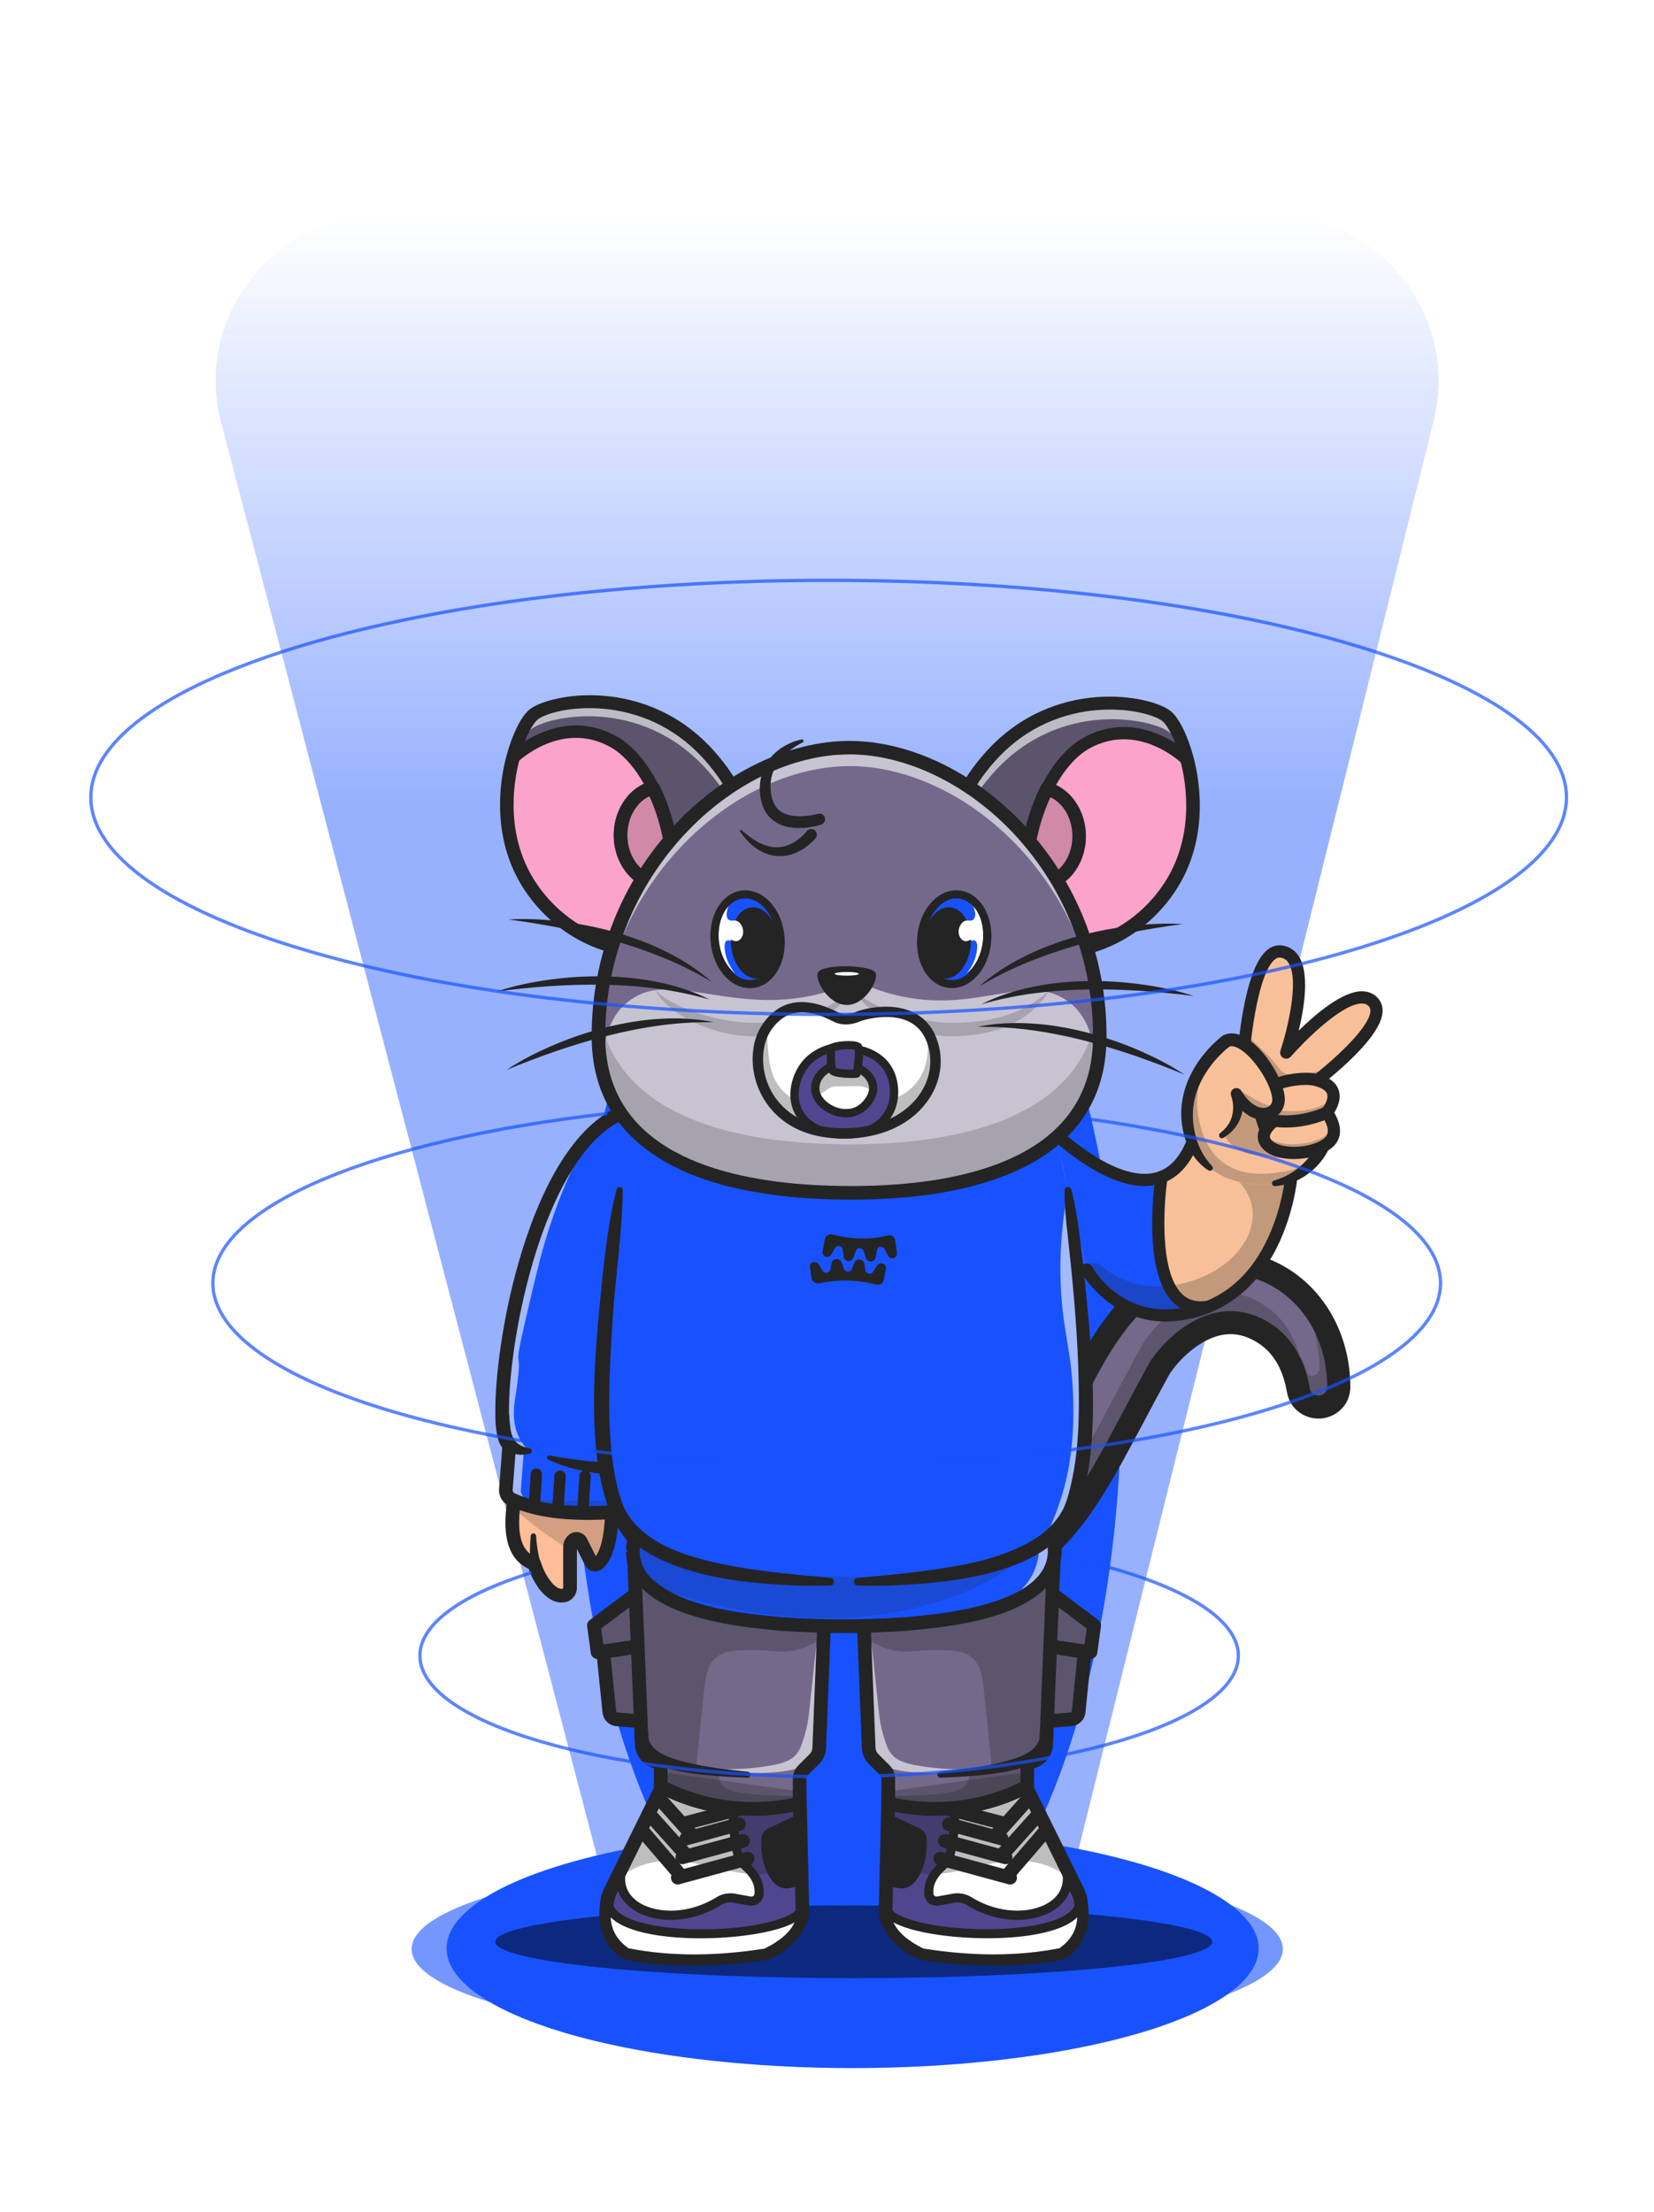 <svg width="501" height="670" viewBox="0 0 501 670" fill="none" xmlns="http://www.w3.org/2000/svg">
<g style="mix-blend-mode:color-dodge" opacity="0.6" filter="url(#filter0_f_10_5490)">
<ellipse cx="256.629" cy="590.293" rx="131.948" ry="28.1" fill="#1852FF"/>
</g>
<g style="mix-blend-mode:color-dodge" filter="url(#filter1_f_10_5490)">
<ellipse cx="256.629" cy="422.101" rx="83.078" ry="182.446" fill="#1852FF"/>
</g>
<g style="mix-blend-mode:color-dodge" opacity="0.45" filter="url(#filter2_f_10_5490)">
<path d="M66.996 128.033C58.686 96.339 82.596 65.353 115.361 65.353H385.716C418.216 65.353 442.079 95.872 434.239 127.413L323.546 572.782H183.596L66.996 128.033Z" fill="url(#paint0_linear_10_5490)"/>
</g>
<g style="mix-blend-mode:color-dodge">
<ellipse cx="258.258" cy="590.107" rx="122.988" ry="36.245" fill="#1852FF"/>
</g>
<path d="M260.322 467.534L260.323 467.534L260.331 467.534L260.38 467.534C260.426 467.534 260.498 467.533 260.596 467.532C260.793 467.53 261.09 467.525 261.48 467.513C262.259 467.491 263.404 467.444 264.836 467.346C267.703 467.151 271.7 466.753 276.203 465.946C285.31 464.315 296.044 461.086 303.812 454.86L260.322 467.534ZM260.322 467.534L260.322 467.534M260.322 467.534L260.322 467.534M260.322 467.534L260.321 467.534M260.322 467.534L260.321 467.534M260.321 467.534L256.581 467.521M260.321 467.534L256.581 467.521M256.581 467.521L256.818 471.256M256.581 467.521L256.818 471.256M256.818 471.256L257.515 482.235L257.701 485.17L260.624 485.493L261.008 482.014M256.818 471.256L261.008 482.014M261.008 482.014C260.624 485.493 260.625 485.493 260.627 485.493L260.63 485.493L260.637 485.494L260.659 485.496L260.73 485.504C260.789 485.509 260.872 485.517 260.977 485.527C261.187 485.546 261.488 485.571 261.872 485.597C262.641 485.649 263.746 485.706 265.132 485.732C267.901 485.784 271.805 485.709 276.401 485.208C285.563 484.209 297.641 481.497 308.947 474.563C318.366 468.798 325.143 460.513 331.396 450.46C335.372 444.068 339.265 436.732 343.507 428.737C345.855 424.312 348.31 419.686 350.945 414.906L350.947 414.903C352.3 412.442 356.69 406.881 362.743 403.441C368.583 400.122 375.672 398.883 383.397 404.084C389.25 408.026 392.098 414.289 393.264 421.016L393.265 421.02C393.911 424.723 397.139 426.348 399.877 426.12C402.621 425.892 405.546 423.739 405.522 419.955L405.522 419.955C405.436 406.453 399.375 395.015 390.047 388.382C380.67 381.713 368.212 380.072 355.909 385.796C341.519 392.49 333.408 406.562 326.492 420.026C325.62 421.724 324.768 423.412 323.924 425.083C321.344 430.194 318.843 435.146 316.087 439.766C312.451 445.861 308.542 451.066 303.812 454.859L261.008 482.014Z" fill="#74698B" stroke="#242424" stroke-width="7"/>
<g opacity="0.3">
<path d="M347.873 413.228C332.833 440.507 324.63 460.86 307.119 471.579C285.657 484.736 260.996 482.007 260.996 482.007L260.657 476.501C266.568 476.837 286.976 477.051 305.078 465.948C322.578 455.223 330.781 434.869 345.828 407.579C349.086 401.679 365.138 383.298 383.3 395.544C389.131 399.473 392.293 405.263 393.899 411.338C392.053 407.418 389.314 403.868 385.334 401.186C367.173 388.94 351.121 407.321 347.873 413.228Z" fill="#242424"/>
</g>
<g opacity="0.3">
<path d="M396.712 420.418C396.491 419.137 396.207 417.863 395.859 416.597C397.445 417.587 399.998 416.724 399.988 414.336C399.962 410.77 399.495 407.38 398.631 404.218C400.765 408.867 401.993 414.191 402.022 419.978C402.036 423.255 397.264 423.636 396.712 420.418Z" fill="#242424"/>
<path d="M397.789 422.549C397.112 422.158 396.574 421.478 396.388 420.468C396.158 419.152 395.874 417.878 395.544 416.682L395.323 415.888L396.019 416.32C396.76 416.777 397.769 416.797 398.541 416.356C399.265 415.946 399.664 415.229 399.661 414.339C399.634 410.877 399.184 407.511 398.316 404.302L398.914 404.086C401.151 408.942 402.302 414.296 402.332 419.979C402.345 421.851 400.932 422.84 399.622 422.957C399.017 423.007 398.354 422.875 397.789 422.549ZM397.026 420.363C397.281 421.841 398.491 422.407 399.581 422.311C400.642 422.214 401.715 421.457 401.712 419.977C401.691 415.763 401.039 411.747 399.775 407.971C400.115 410.045 400.29 412.173 400.315 414.333C400.316 415.457 399.8 416.402 398.869 416.915C398.103 417.345 397.168 417.427 396.358 417.166C396.606 418.197 396.828 419.272 397.026 420.363Z" fill="#242424"/>
</g>
<g opacity="0.3">
<path d="M395.853 416.608C395.272 416.257 394.827 415.645 394.672 414.787C394.467 413.633 394.215 412.481 393.917 411.333C394.727 413.028 395.36 414.799 395.853 416.608Z" fill="#74698B"/>
<path d="M396.358 417.269L395.695 416.856C395.202 416.557 394.562 415.951 394.372 414.821C394.173 413.655 393.921 412.504 393.626 411.402L394.207 411.19C394.985 412.837 395.645 414.638 396.163 416.506L396.358 417.269ZM395.001 414.858C395.048 415.033 395.094 415.208 395.172 415.356C395.107 415.186 395.054 415.022 395.001 414.858Z" fill="#242424"/>
</g>
<path d="M185.469 455.256C185.331 462.278 184.697 470.485 181.195 473.52C181.002 473.7 180.768 473.796 180.533 473.838C179.954 473.948 179.32 473.658 179.031 473.079L179.003 473.024L175.901 466.899C175.639 466.375 175.129 466.099 174.605 466.099C174.302 466.099 173.998 466.195 173.737 466.388C173.047 466.885 172.647 467.685 172.647 468.527V480.914C172.647 481.963 171.958 482.915 170.952 483.19C167.546 484.101 163.59 479.48 161.811 473.658C155.814 471.437 154.504 465.037 155.428 456.663L155.456 456.511L155.635 455.09L155.704 454.58H182.601L185.469 455.256Z" fill="#FFBD99"/>
<path d="M170.028 485.342C165.823 485.342 162.059 480.597 160.143 475.161C151.099 470.982 152.519 458.456 154.835 447.903C154.959 447.365 155.29 446.882 155.759 446.592C156.228 446.303 156.807 446.206 157.344 446.33L185.952 453.228C186.889 453.448 187.551 454.304 187.537 455.283C187.399 463.063 186.682 471.492 182.546 475.079C181.733 475.782 180.671 476.058 179.623 475.851C178.562 475.644 177.68 474.968 177.197 474.003L174.743 469.147V480.886C174.743 482.886 173.42 484.652 171.517 485.163C171.007 485.287 170.524 485.342 170.028 485.342ZM158.447 450.855C155.993 463.27 157.275 469.726 162.542 471.685C163.149 471.906 163.617 472.402 163.797 473.023C165.41 478.265 168.622 481.631 170.428 481.162C170.511 481.135 170.593 481.024 170.593 480.886V468.512C170.593 467.009 171.31 465.588 172.523 464.691C173.364 464.084 174.426 463.863 175.432 464.112C176.439 464.36 177.294 465.022 177.762 465.946L180.464 471.285C182.808 468.236 183.249 460.898 183.373 456.87L158.447 450.855Z" fill="#242424"/>
<path d="M163.259 481.107C160.309 476.196 160.268 470.513 160.764 465.133C160.805 464.692 161.191 464.361 161.646 464.402C162.046 464.443 162.349 464.761 162.377 465.147C162.708 469.892 163.549 475.107 166.637 478.707C168.512 481.066 164.886 483.659 163.259 481.107Z" fill="#242424"/>
<path d="M193.217 335.545L191.398 457.546C177.639 458.829 164.831 458.691 154.974 454.138C153.802 453.6 153.112 452.373 153.209 451.104L154.133 439.061L154.257 437.419C148.466 435.943 153.981 376.088 174.633 348.65C179.858 341.739 186.035 336.869 193.217 335.545Z" fill="#1852FF"/>
<g opacity="0.6">
<path d="M159.537 454.152C158.365 453.614 157.676 452.387 157.772 451.118L158.696 439.075C158.944 438.923 159.192 438.757 159.44 438.606C158.958 438.068 158.269 437.226 157.634 436.109C154.822 431.17 155.69 425.859 156.077 423.321C158.944 404.974 154.863 418.438 158.985 400.615C162.584 385.068 164.376 377.302 167.836 367.59C174.771 348.14 179.555 343.532 183.581 340.897C187.248 338.511 190.819 337.435 193.19 336.911L193.204 335.531C186.007 336.869 179.845 341.725 174.633 348.636C153.995 376.088 148.48 435.957 154.27 437.419L154.146 439.061L153.223 451.104C153.126 452.387 153.816 453.601 154.987 454.139C162.129 457.436 170.828 458.415 180.313 458.208C172.593 458.043 165.52 456.911 159.537 454.152Z" fill="white"/>
</g>
<path d="M178.08 460.332C169.849 460.332 161.315 459.353 154.119 456.028C152.188 455.132 151.003 453.09 151.168 450.952L152.133 438.426C150.782 436.895 149.79 433.239 150.093 424.231C150.493 412.023 153.512 390.82 160.695 371.246C166.402 355.685 176.604 336.524 192.845 333.503C193.452 333.393 194.086 333.558 194.555 333.958C195.023 334.358 195.299 334.952 195.285 335.572L193.465 457.587C193.452 458.649 192.638 459.518 191.59 459.615C187.399 460.001 182.795 460.332 178.08 460.332ZM155.166 435.543C155.925 435.902 156.407 436.702 156.338 437.571L155.29 451.255C155.263 451.683 155.483 452.083 155.856 452.248C163.673 455.863 174.068 456.911 189.371 455.642L191.122 338.207C178.231 342.332 169.642 358.913 164.624 372.529C160.198 384.544 156.724 399.387 155.097 413.251C153.429 427.459 154.381 434.246 155.166 435.543Z" fill="#242424"/>
<path d="M154.202 428.66C154.739 433.764 154.464 437.544 160.447 438.675C161.274 438.826 161.316 440.04 160.502 440.247C152.906 442.275 149.983 435.212 150.052 428.88C150.093 426.246 153.898 426.066 154.202 428.66Z" fill="#242424"/>
<path d="M166.457 440.827C173.612 442.123 180.754 443.02 188.019 443.006C192.362 443.048 196.677 442.799 201.02 442.496C202.164 442.413 203.157 443.268 203.24 444.4C203.322 445.531 202.481 446.51 201.365 446.621C195.409 447.145 189.384 447.145 183.442 446.524C180.464 446.193 177.486 445.738 174.564 445.034C171.641 444.331 168.787 443.365 166.085 442.068C165.382 441.751 165.713 440.689 166.457 440.827Z" fill="#242424"/>
<path d="M161.825 458.249C161.784 458.249 161.756 458.249 161.715 458.249C160.763 458.194 160.046 457.367 160.102 456.415L160.75 446.345C160.805 445.393 161.632 444.675 162.583 444.731C163.534 444.786 164.251 445.613 164.196 446.565L163.548 456.635C163.479 457.546 162.721 458.249 161.825 458.249Z" fill="#242424"/>
<path d="M168.994 458.856C168.953 458.856 168.925 458.856 168.884 458.856C167.932 458.801 167.215 457.973 167.271 457.021L167.919 446.951C167.974 445.999 168.801 445.282 169.752 445.337C170.703 445.392 171.42 446.22 171.365 447.172L170.717 457.242C170.648 458.152 169.89 458.856 168.994 458.856Z" fill="#242424"/>
<path d="M176.577 458.856C176.536 458.856 176.508 458.856 176.467 458.856C175.515 458.801 174.798 457.973 174.854 457.021L175.502 446.951C175.557 445.999 176.384 445.282 177.335 445.337C178.286 445.392 179.003 446.22 178.948 447.172L178.3 457.242C178.245 458.152 177.487 458.856 176.577 458.856Z" fill="#242424"/>
<g opacity="0.2">
<path d="M185.469 455.256C185.331 462.278 184.697 470.486 181.195 473.52C181.002 473.7 180.768 473.796 180.533 473.838C180.009 473.562 179.513 473.3 179.003 473.024L175.901 466.899C175.639 466.375 175.129 466.099 174.605 466.099C174.302 466.099 173.998 466.195 173.736 466.389C173.047 466.885 172.647 467.685 172.647 468.527V469.423C166.181 465.506 160.46 461.243 155.414 456.649L155.442 456.498L155.621 455.077L155.69 454.566H182.587L185.469 455.256Z" fill="#242424"/>
</g>
<path d="M391.372 354.358C391.372 354.358 389.453 387.939 363.936 396.542C361.863 397.241 359.647 397.776 357.246 398.105C347.991 399.41 341.117 396.285 336.479 392.698C331.513 388.864 329.123 384.506 329.123 384.506L325.357 368.903L321.027 350.905L319.047 342.712C319.047 342.712 329.553 353.073 340.511 356.373C344.359 357.534 348.279 357.822 351.808 356.486C356.446 354.728 360.427 350.154 362.766 341.058L391.372 354.358Z" fill="#F8C099"/>
<path d="M363.936 396.532C361.863 397.231 359.647 397.766 357.256 398.095C348.002 399.4 341.127 396.275 336.489 392.688C331.523 388.854 329.133 384.496 329.133 384.496L325.357 368.903L321.027 350.905L319.047 342.713C319.047 342.713 329.553 353.074 340.511 356.373C344.359 357.535 348.279 357.823 351.808 356.486C351.162 360.526 349.274 374.639 352.393 384.342C355.04 392.616 357.851 396.029 363.936 396.532Z" fill="#1852FF"/>
<g opacity="0.25">
<path d="M357.256 399.225C338.09 401.928 329.122 385.616 329.122 385.616C328.589 383.242 331.369 381.515 333.237 383.087C337.864 386.993 345.067 390.714 355.02 389.316C377.541 386.14 390.13 363.568 367.578 352.323L391.362 355.469C391.362 355.469 389.135 394.723 357.256 399.225Z" fill="#242424"/>
</g>
<path d="M353.07 400.242C335.894 400.242 327.604 385.554 327.512 385.389C327.019 384.495 327.347 383.375 328.24 382.881C329.133 382.388 330.251 382.717 330.744 383.611C331.082 384.228 339.373 398.752 357 396.274C369.517 394.506 378.782 386.982 384.538 373.898C388.006 366.034 389.104 358.397 389.422 355.488L363.956 343.647C361.391 351.942 357.102 356.989 351.162 358.634C336.818 362.622 318.524 344.788 317.754 344.028C317.026 343.308 317.015 342.147 317.733 341.417C318.452 340.687 319.611 340.677 320.34 341.396C320.514 341.571 337.885 358.49 350.187 355.067C355.245 353.659 358.877 348.787 360.991 340.595L361.545 338.446L393.28 353.207L393.208 354.461C393.188 354.872 392.572 364.729 387.955 375.285C381.737 389.48 371.21 398.001 357.513 399.934C355.963 400.149 354.486 400.242 353.07 400.242Z" fill="#242424"/>
<path d="M363.648 397.817C360.395 397.817 357.615 396.696 355.358 394.466C345.682 384.876 349.858 357.349 350.032 356.178C350.186 355.17 351.13 354.482 352.136 354.636C353.141 354.79 353.829 355.736 353.675 356.743C352.515 364.174 351.028 384.979 357.953 391.835C359.934 393.788 362.458 394.486 365.679 393.942C366.675 393.777 367.629 394.456 367.803 395.463C367.968 396.47 367.29 397.416 366.285 397.591C365.382 397.735 364.5 397.817 363.648 397.817Z" fill="#242424"/>
<path d="M359.853 341.284C362.828 359.549 381.02 359.23 386.078 358.388C396.636 356.64 400.925 347.112 400.925 347.112L393.383 335.404L390.11 329.134L385.77 327.459C382.764 320.829 375.869 313.038 371.406 315.268C371.406 315.268 357.287 325.537 359.853 341.284Z" fill="#F8C099"/>
<g opacity="0.25">
<path d="M402.905 342.558C402.485 348.15 394.8 352.673 379.204 349.651C373.715 348.592 369.436 344.357 369.857 338.776C370.277 333.184 375.141 328.991 380.712 329.412C386.294 329.823 403.326 336.967 402.905 342.558Z" fill="#242424"/>
</g>
<path d="M403.705 323.307C399.262 327.151 395.415 329.936 395.415 329.936L382.938 340.955L376.546 321.23C376.546 321.23 376.792 317.365 377.469 312.277C378.813 302.194 381.85 287.321 388.068 288.174C399.242 289.716 389.597 318.784 389.597 318.784C389.597 318.784 409.328 296.191 415.997 303.53C419.896 307.827 410.99 316.985 403.705 323.307Z" fill="#F8C099"/>
<g opacity="0.25">
<path d="M403.705 324.427C399.262 328.271 395.415 331.056 395.415 331.056L382.938 342.075L376.546 322.35C376.546 322.35 376.792 318.485 377.469 313.397C380.301 316.008 385.596 320.757 387.36 323.481C390.408 328.168 399.231 323.203 403.705 324.427Z" fill="#242424"/>
</g>
<path d="M382.928 342.805C382.764 342.805 382.6 342.784 382.446 342.743C381.851 342.579 381.368 342.127 381.184 341.53L374.791 321.795C374.72 321.569 374.689 321.343 374.709 321.107C374.884 318.311 376.649 293.59 383.831 287.711C385.185 286.601 386.734 286.128 388.325 286.344C390.51 286.642 392.285 287.803 393.465 289.705C396.677 294.886 395.086 305.092 393.393 312.123C398.595 307.025 406.578 300.272 412.447 300.22C412.478 300.22 412.498 300.22 412.529 300.22C414.458 300.22 416.13 300.94 417.362 302.286C418.449 303.489 418.931 305.041 418.757 306.788C417.854 315.618 399.067 329.566 396.574 331.375L384.159 342.332C383.81 342.641 383.379 342.805 382.928 342.805ZM378.403 320.994L383.821 337.717L394.194 328.559C394.235 328.518 394.286 328.487 394.327 328.446C402.053 322.833 414.519 311.897 415.084 306.418C415.176 305.514 414.889 305.072 414.632 304.784C414.089 304.188 413.401 303.921 412.478 303.921C406.321 303.982 394.881 315.556 390.982 320.017C390.408 320.675 389.443 320.839 388.684 320.408C387.925 319.976 387.576 319.061 387.853 318.229C389.689 312.688 393.711 297.126 390.326 291.679C389.72 290.702 388.92 290.178 387.812 290.024C387.453 289.972 386.899 289.983 386.15 290.589C381.204 294.629 378.906 313.562 378.403 320.994Z" fill="#242424"/>
<path d="M403.203 345.2C400.114 349.476 388.284 350.689 384.2 346.999C380.722 343.854 384.683 340.482 385.801 339.629C385.975 339.495 386.078 339.423 386.078 339.423C386.078 339.423 381.697 337.707 381.194 333.863C381.163 333.616 381.143 333.359 381.153 333.081C381.204 328.692 393.127 325.794 398.349 327.048C402.259 327.983 403.644 329.71 403.88 331.457C404.136 333.328 403.1 335.219 402.423 336.227C402.115 336.689 401.879 336.957 401.879 336.957C401.879 336.957 405.675 341.777 403.203 345.2Z" fill="#F8C099"/>
<g opacity="0.25">
<path d="M402.433 337.347C399.191 338.714 392.727 340.975 385.801 340.739C385.976 340.605 386.078 340.533 386.078 340.533C386.078 340.533 381.697 338.817 381.194 334.973C385.268 336.196 396.575 338.776 403.88 332.567C404.147 334.438 403.11 336.34 402.433 337.347Z" fill="#242424"/>
</g>
<g opacity="0.25">
<path d="M403.202 346.32C400.114 350.596 388.283 351.809 384.2 348.119C382.497 346.577 382.579 344.974 383.246 343.648C383.43 343.884 383.646 344.12 383.902 344.357C387.976 348.047 399.816 346.834 402.904 342.568C403.222 342.126 403.448 341.664 403.571 341.181C404.146 342.753 404.382 344.696 403.202 346.32Z" fill="#242424"/>
</g>
<path d="M391.895 351.039C388.109 351.039 384.877 350.093 382.969 348.366C381.173 346.742 380.886 345.026 380.978 343.874C381.101 342.22 382.025 340.78 382.958 339.732C381.245 338.468 379.275 336.309 379.316 333.061C379.326 331.992 379.757 330.399 381.737 328.847C385.903 325.589 394.471 324.211 398.79 325.239C402.453 326.113 404.71 327.778 405.49 330.193C406.362 332.866 405.09 335.507 404.146 336.988C405.316 338.941 407.111 342.939 404.71 346.269C402.976 348.664 399.139 350.391 394.45 350.884C393.578 350.998 392.726 351.039 391.895 351.039ZM395.415 328.59C391.69 328.59 386.509 329.793 383.995 331.756C383.359 332.249 383 332.743 382.989 333.092C382.969 336.145 386.724 337.687 386.765 337.697C387.401 337.954 387.842 338.54 387.914 339.218C387.986 339.897 387.678 340.565 387.114 340.945C386.355 341.459 384.744 342.929 384.651 344.131C384.631 344.44 384.692 344.933 385.441 345.611C386.929 346.958 390.397 347.606 394.06 347.215C397.559 346.845 400.637 345.591 401.714 344.101C403.305 341.901 400.473 338.118 400.442 338.087C399.898 337.399 399.919 336.412 400.493 335.744C401.037 335.096 402.494 332.876 401.981 331.324C401.53 329.947 399.529 329.207 397.928 328.826C397.231 328.672 396.379 328.59 395.415 328.59Z" fill="#242424"/>
<path d="M389.515 341.489C388.324 341.489 387.093 341.417 385.841 341.243C384.836 341.109 384.128 340.174 384.261 339.166C384.395 338.159 385.328 337.45 386.334 337.583C394.152 338.632 401.016 335.332 401.088 335.291C402.001 334.839 403.109 335.219 403.551 336.134C404.002 337.049 403.623 338.149 402.709 338.601C402.432 338.745 396.789 341.489 389.515 341.489Z" fill="#242424"/>
<path d="M371.406 315.269C377.326 312.308 387.525 326.986 387.268 333.205C387.073 337.954 381.173 341.49 374.935 334.942C368.615 328.312 362.11 319.925 371.406 315.269Z" fill="#1852FF"/>
<path d="M400.935 347.112C400.935 347.112 396.646 356.63 386.088 358.387C381.02 359.23 362.828 359.549 359.853 341.284C357.287 325.547 371.406 315.278 371.406 315.278C377.326 312.318 387.525 326.996 387.268 333.215C387.073 337.964 379.84 340.122 374.576 331.344C374.576 331.344 377.11 339.146 370.103 343.822L372.606 348.725L385.042 353.998L397.015 352.58L400.935 347.112Z" fill="#F8C099"/>
<path d="M373.458 340.42L373.16 340.215C373.406 340.05 373.632 339.886 373.858 339.711C373.735 339.947 373.612 340.184 373.458 340.42Z" fill="#1852FF"/>
<g opacity="0.25">
<path d="M374.935 331.067C374.33 327.942 382.528 336.391 387.247 334.737C386.745 338.571 381.512 340.421 376.813 335.435C376.69 332.958 374.935 331.067 374.935 331.067Z" fill="#242424"/>
</g>
<g opacity="0.25">
<path d="M394.994 352.806L397.015 352.57C394.615 355.026 391.044 357.565 386.078 358.387C381.009 359.23 362.818 359.539 359.842 341.273C358.098 330.563 364.08 322.381 368.081 318.249C364.736 322.803 361.566 329.504 362.9 337.676C366.347 358.85 383.595 355.705 389.136 354.79C391.362 354.42 393.311 353.711 394.994 352.806Z" fill="#242424"/>
</g>
<path d="M400.925 347.122C400.884 347.215 400.545 347.944 399.858 348.993L399.55 349.034L400.925 347.122Z" fill="#1852FF"/>
<path d="M400.073 348.973C399.898 349.158 399.714 349.343 399.519 349.517C399.642 349.332 399.755 349.158 399.867 348.993L400.073 348.973Z" fill="#1852FF"/>
<path d="M366.009 354.461C364.377 353.403 362.92 352.005 361.751 350.391C361.156 349.589 360.653 348.726 360.201 347.842C359.75 346.958 359.38 346.033 359.062 345.097C357.821 341.366 357.472 337.296 358.108 333.359C358.416 331.396 358.96 329.474 359.688 327.634C360.427 325.804 361.34 324.046 362.397 322.402C363.454 320.757 364.654 319.215 365.957 317.766C366.614 317.047 367.291 316.348 367.999 315.68C368.358 315.34 368.717 315.011 369.087 314.693C369.466 314.364 369.815 314.066 370.277 313.727L370.328 313.686C370.4 313.634 370.472 313.593 370.544 313.562C370.862 313.429 371.18 313.285 371.508 313.192C371.847 313.12 372.185 313.017 372.514 313.007C372.842 312.987 373.191 312.956 373.509 312.997C373.827 313.017 374.155 313.048 374.443 313.12C375.643 313.377 376.659 313.871 377.562 314.415C378.475 314.97 379.265 315.597 380.014 316.265C380.763 316.923 381.45 317.633 382.097 318.362C383.39 319.822 384.529 321.374 385.544 323.008C386.55 324.653 387.442 326.369 388.15 328.23C388.499 329.165 388.797 330.131 388.992 331.19C389.033 331.457 389.094 331.714 389.115 332.002C389.146 332.28 389.176 332.557 389.166 332.866V333.308L389.125 333.791C389.084 334.109 389.033 334.428 388.94 334.747C388.602 336.021 387.791 337.183 386.745 337.964C385.688 338.745 384.426 339.166 383.205 339.218C381.974 339.3 380.804 339.033 379.757 338.622C378.701 338.211 377.777 337.614 376.956 336.946C375.304 335.61 374.104 333.955 373.099 332.269L376.238 330.841C376.351 331.272 376.392 331.57 376.443 331.92C376.495 332.259 376.525 332.588 376.546 332.927C376.577 333.256 376.567 333.595 376.577 333.924C376.577 334.253 376.556 334.592 376.546 334.921C376.454 336.247 376.166 337.573 375.664 338.807C375.54 339.115 375.417 339.423 375.253 339.722C375.089 340.009 374.945 340.318 374.771 340.595C374.391 341.14 374.032 341.695 373.571 342.168C373.15 342.682 372.647 343.083 372.165 343.504C371.929 343.73 371.652 343.884 371.385 344.069L370.595 344.594C370.195 344.861 369.661 344.748 369.395 344.347C369.148 343.977 369.22 343.494 369.548 343.216L369.631 343.144L370.256 342.6C370.462 342.415 370.687 342.26 370.852 342.045C371.211 341.644 371.59 341.253 371.878 340.801C372.206 340.379 372.432 339.896 372.678 339.444C372.791 339.208 372.873 338.961 372.965 338.714C373.068 338.478 373.129 338.221 373.191 337.974C373.458 336.977 373.56 335.929 373.509 334.88C373.488 334.623 373.468 334.356 373.437 334.099C373.396 333.842 373.376 333.585 373.314 333.328C373.263 333.071 373.211 332.824 373.14 332.578C373.078 332.352 372.986 332.064 372.934 331.93C372.565 331.057 372.965 330.049 373.837 329.679C374.607 329.35 375.479 329.628 375.93 330.296L376.074 330.502C376.956 331.91 378.003 333.205 379.214 334.14C380.404 335.086 381.789 335.641 382.979 335.538C383.574 335.507 384.098 335.291 384.498 334.983C384.888 334.664 385.175 334.253 385.298 333.76C385.339 333.637 385.349 333.503 385.37 333.38L385.39 333.174L385.38 332.938C385.39 332.783 385.36 332.609 385.339 332.434C385.329 332.269 385.288 332.074 385.257 331.899C385.113 331.159 384.877 330.388 384.59 329.607C383.379 326.513 381.461 323.502 379.234 320.963C378.67 320.326 378.085 319.729 377.469 319.185C376.854 318.64 376.218 318.136 375.571 317.746C374.925 317.355 374.268 317.057 373.694 316.934C373.109 316.81 372.668 316.851 372.278 317.036L372.544 316.872C372.267 317.077 371.898 317.376 371.58 317.643C371.252 317.92 370.923 318.208 370.605 318.506C369.969 319.102 369.354 319.719 368.758 320.367C367.568 321.652 366.491 323.029 365.537 324.488C364.582 325.948 363.741 327.469 363.084 329.052C362.428 330.645 361.935 332.29 361.638 333.976C361.032 337.337 361.309 340.832 362.192 344.172C362.633 345.837 363.249 347.441 364.069 348.942C364.89 350.453 365.916 351.85 367.127 353.146L367.137 353.156C367.466 353.505 367.445 354.06 367.096 354.389C366.778 354.646 366.337 354.667 366.009 354.461Z" fill="#242424"/>
<path d="M402.515 347.831C402.309 348.325 402.135 348.684 401.92 349.085C401.714 349.476 401.489 349.846 401.253 350.216C401.027 350.586 400.76 350.935 400.504 351.285C400.237 351.634 399.97 351.963 399.693 352.302C398.564 353.628 397.251 354.79 395.825 355.787C395.127 356.311 394.358 356.712 393.609 357.154C392.819 357.514 392.049 357.925 391.228 358.182C389.617 358.809 387.904 359.076 386.231 359.241C385.749 359.282 385.329 358.932 385.288 358.459C385.246 358.048 385.503 357.678 385.883 357.555L385.954 357.534C387.432 357.051 388.868 356.558 390.182 355.797C390.859 355.479 391.464 355.016 392.1 354.636C392.695 354.173 393.301 353.752 393.855 353.238C394.973 352.261 395.989 351.161 396.912 350C397.138 349.702 397.354 349.404 397.59 349.116C397.795 348.808 398.021 348.51 398.226 348.211C398.431 347.903 398.636 347.595 398.831 347.286C399.026 346.988 399.231 346.639 399.375 346.413L399.467 346.269C399.97 345.457 401.037 345.2 401.848 345.703C402.556 346.135 402.833 347.05 402.515 347.831Z" fill="#242424"/>
<path opacity="0.5" d="M258.612 599.118C318.576 599.118 367.187 594.184 367.187 588.099C367.187 582.013 318.576 577.08 258.612 577.08C198.648 577.08 150.037 582.013 150.037 588.099C150.037 594.184 198.648 599.118 258.612 599.118Z" fill="black"/>
<path d="M243.042 578.388C243.069 579.437 242.918 580.471 242.532 581.451C240.891 585.603 237.72 588.638 233.46 590.886C232.619 591.328 231.709 591.631 230.772 591.769C217.123 593.756 204.136 593.797 191.783 591.921C190.088 591.659 188.502 590.873 187.33 589.617C184.173 586.265 183.001 581.658 183.966 575.685C184.146 574.609 184.49 573.574 184.973 572.608L186.448 569.629L202.578 536.99L242.242 542.563L242.697 562.11L243.042 578.388Z" fill="#50468F"/>
<path d="M188.64 565.145C184.132 578.194 202.62 585.119 217.84 575.739C219.219 574.884 220.887 574.622 222.486 574.911L227.187 575.767C228.497 576.001 229.779 575.104 229.917 573.78C230.248 570.594 228.759 567.779 225.933 565.255C224.582 564.041 223.63 562.455 223.286 560.675C222.307 555.626 221.755 550.908 222.459 547.225L200.152 541.018L188.64 565.145Z" fill="white"/>
<path d="M210.312 595.355C203.874 595.355 197.587 594.9 191.466 593.962C189.288 593.631 187.289 592.596 185.814 591.037C182.174 587.175 180.864 581.905 181.912 575.353C182.105 574.111 182.505 572.87 183.098 571.683L200.703 536.079C201.103 535.279 201.958 534.824 202.84 534.948L242.504 540.521C243.51 540.659 244.269 541.514 244.282 542.521L245.11 578.36C245.137 579.74 244.917 581.036 244.462 582.223C242.738 586.609 239.361 590.141 234.411 592.734C233.363 593.286 232.233 593.658 231.061 593.824C224.03 594.831 217.095 595.355 210.312 595.355ZM203.75 539.252L186.806 573.518C186.406 574.332 186.131 575.174 185.993 576.001C185.152 581.285 186.076 585.271 188.819 588.182C189.66 589.065 190.818 589.658 192.087 589.851C204.246 591.686 217.164 591.644 230.468 589.699C231.171 589.603 231.861 589.368 232.495 589.037C236.59 586.885 239.237 584.154 240.615 580.678C240.877 580.015 241.001 579.257 240.987 578.429L240.202 544.356L203.75 539.252Z" fill="#242424"/>
<path d="M243.027 577.519C242.558 587.3 182.67 590.404 184.09 575.009C182.849 581.189 183.428 586.955 189.852 591.369C203.225 594.004 217.329 593.825 231.984 591.494C239.553 587.866 243.151 583.189 243.027 577.519Z" fill="white"/>
<path d="M210.284 594.68C203.074 594.68 196.208 594.032 189.577 592.721C189.398 592.68 189.218 592.611 189.067 592.501C181.277 587.148 181.732 579.796 182.739 574.733C182.877 574.016 183.566 573.519 184.297 573.643C185.027 573.753 185.537 574.402 185.468 575.133C185.303 576.871 186.172 578.361 188.129 579.699C197.477 586.1 228.028 585.465 238.795 580.099C240.573 579.216 241.621 578.251 241.662 577.45C241.704 576.719 242.31 576.14 243.041 576.14H243.055C243.799 576.154 244.406 576.747 244.42 577.492C244.558 583.782 240.573 588.9 232.591 592.735C232.467 592.79 232.343 592.832 232.205 592.859C224.512 594.073 217.233 594.68 210.284 594.68ZM190.39 590.073C202.964 592.514 216.433 592.542 231.557 590.169C236.217 587.907 239.236 585.286 240.67 582.237C240.463 582.348 240.242 582.472 240.008 582.582C229.42 587.852 197.366 589.397 186.558 581.989C185.937 581.561 185.413 581.134 184.972 580.692C185.193 584.665 186.944 587.617 190.39 590.073Z" fill="#242424"/>
<path d="M205.307 570.746C204.397 570.746 203.556 570.139 203.308 569.215C203.005 568.111 203.653 566.98 204.756 566.677L225.904 560.924C227.007 560.621 228.138 561.269 228.441 562.373C228.744 563.476 228.096 564.608 226.993 564.911L205.845 570.663C205.679 570.719 205.5 570.746 205.307 570.746Z" fill="#242424"/>
<path d="M205.859 569.697C205.28 569.697 204.701 569.449 204.287 568.98L192.706 555.502C191.962 554.633 192.059 553.323 192.927 552.578C193.796 551.833 195.105 551.93 195.85 552.799L207.431 566.276C208.175 567.145 208.078 568.456 207.21 569.201C206.824 569.532 206.341 569.697 205.859 569.697Z" fill="#242424"/>
<path d="M207.39 563.435C206.825 563.435 206.259 563.2 205.846 562.745L194.968 550.62C194.21 549.764 194.279 548.454 195.12 547.695C195.975 546.936 197.284 547.005 198.043 547.847L208.92 559.972C209.678 560.828 209.609 562.138 208.768 562.897C208.369 563.256 207.872 563.435 207.39 563.435Z" fill="#242424"/>
<path d="M209.457 557.668C208.892 557.668 208.327 557.434 207.913 556.978L197.56 545.377C196.801 544.522 196.87 543.211 197.725 542.452C198.58 541.694 199.889 541.763 200.648 542.618L211.001 554.219C211.76 555.075 211.691 556.385 210.836 557.144C210.436 557.489 209.94 557.668 209.457 557.668Z" fill="#242424"/>
<path d="M206.7 564.607C205.79 564.607 204.949 564 204.701 563.076C204.397 561.972 205.045 560.841 206.148 560.537L224.539 555.53C225.642 555.226 226.773 555.875 227.076 556.978C227.38 558.082 226.732 559.213 225.629 559.516L207.237 564.524C207.058 564.579 206.879 564.607 206.7 564.607Z" fill="#242424"/>
<path d="M207.9 558.896C206.99 558.896 206.149 558.289 205.901 557.365C205.598 556.261 206.246 555.13 207.348 554.826L223.313 550.481C224.416 550.177 225.547 550.826 225.85 551.929C226.153 553.033 225.505 554.164 224.402 554.468L208.438 558.813C208.272 558.868 208.093 558.896 207.9 558.896Z" fill="#242424"/>
<path d="M207.803 554.178C206.88 554.178 206.052 553.557 205.804 552.633C205.515 551.53 206.177 550.398 207.279 550.109L225.933 545.212C227.036 544.922 228.166 545.584 228.456 546.688C228.745 547.791 228.083 548.922 226.98 549.212L208.327 554.109C208.148 554.164 207.969 554.178 207.803 554.178Z" fill="#242424"/>
<path d="M242.407 550.716L233.308 555.006C232.536 555.365 232.039 556.137 232.012 556.979C231.805 562.331 232.894 566.621 235.707 569.518C236.548 570.387 237.788 570.732 238.96 570.498L242.848 569.697L242.407 550.716Z" fill="#242424"/>
<path d="M238.202 571.96C236.892 571.96 235.624 571.436 234.7 570.484C231.764 567.463 230.385 562.897 230.619 556.924C230.674 555.558 231.474 554.33 232.715 553.751L241.814 549.461C242.241 549.268 242.738 549.295 243.124 549.53C243.524 549.778 243.772 550.206 243.772 550.675L244.213 569.656C244.227 570.319 243.758 570.912 243.11 571.036L239.222 571.836C238.891 571.933 238.547 571.96 238.202 571.96ZM241.083 552.882L233.901 556.276C233.597 556.413 233.404 556.717 233.39 557.062C233.184 562.318 234.259 566.084 236.685 568.58C237.182 569.091 237.94 569.312 238.671 569.174L241.442 568.608L241.083 552.882Z" fill="#242424"/>
<path d="M203.184 581.464C198.18 581.464 193.782 580.002 190.859 577.657C186.875 574.457 185.579 569.725 187.33 564.69C187.344 564.635 187.371 564.593 187.385 564.552L198.883 540.411C199.172 539.804 199.848 539.501 200.496 539.68L222.803 545.888C223.492 546.081 223.919 546.771 223.781 547.474C223.202 550.468 223.464 554.454 224.609 560.4C224.884 561.848 225.656 563.159 226.828 564.207C230.123 567.159 231.626 570.429 231.267 573.905C231.171 574.912 230.661 575.795 229.834 576.416C229.006 577.036 227.945 577.298 226.911 577.105L222.21 576.25C220.9 576.015 219.604 576.25 218.529 576.898C213.359 580.126 207.996 581.464 203.184 581.464ZM189.922 565.669C188.598 569.573 189.549 573.063 192.596 575.505C197.435 579.395 207.679 580.388 217.109 574.567C218.749 573.56 220.748 573.201 222.72 573.546L227.421 574.401C227.683 574.457 227.973 574.388 228.193 574.222C228.303 574.139 228.496 573.946 228.538 573.629C228.8 571.049 227.642 568.635 225.008 566.276C223.382 564.828 222.32 562.979 221.92 560.938C220.845 555.392 220.528 551.392 220.9 548.233L200.882 542.646L189.922 565.669Z" fill="#242424"/>
<path d="M192.555 482.776L179.885 492.295L181.001 500.365L196.429 498.158L192.555 482.776Z" fill="#74698B"/>
<g opacity="0.3">
<path d="M192.555 482.776L179.885 492.295L181.001 500.365L196.429 498.158L192.555 482.776Z" fill="#242424"/>
</g>
<path d="M182.726 500.364L184.573 518.449C184.697 519.663 185.676 520.629 186.889 520.725L196.443 521.498L195.395 498.295L182.726 500.364Z" fill="#74698B"/>
<g opacity="0.3">
<path d="M182.726 500.364L184.573 518.449C184.697 519.663 185.676 520.629 186.889 520.725L196.443 521.498L195.395 498.295L182.726 500.364Z" fill="#242424"/>
</g>
<path d="M181.002 502.448C180.561 502.448 180.12 502.31 179.761 502.034C179.32 501.703 179.03 501.206 178.962 500.668L177.845 492.598C177.748 491.853 178.052 491.108 178.658 490.653L191.328 481.135C191.88 480.721 192.61 480.61 193.258 480.845C193.906 481.079 194.402 481.617 194.582 482.293L198.456 497.675C198.594 498.24 198.497 498.847 198.166 499.33C197.835 499.813 197.325 500.144 196.746 500.227L181.305 502.434C181.195 502.434 181.098 502.448 181.002 502.448ZM182.091 493.219L182.753 498.019L193.851 496.433L191.3 486.294L182.091 493.219Z" fill="#242424"/>
<path d="M196.429 523.581C196.374 523.581 196.319 523.581 196.264 523.581L186.709 522.808C184.49 522.629 182.725 520.891 182.505 518.684L180.657 500.599C180.547 499.509 181.305 498.516 182.38 498.35L195.05 496.281C195.629 496.184 196.222 496.35 196.691 496.722C197.16 497.095 197.422 497.647 197.449 498.24L198.497 521.443C198.525 522.036 198.29 522.615 197.863 523.029C197.491 523.374 196.967 523.581 196.429 523.581ZM184.986 502.102L186.627 518.242C186.654 518.463 186.834 518.642 187.054 518.656L194.264 519.249L193.423 500.723L184.986 502.102Z" fill="#242424"/>
<path d="M249.921 484.749L249.494 495.647L248.157 529.403C248.101 530.658 247.591 531.831 246.709 532.714L243.235 536.19C242.587 536.838 242.215 537.721 242.215 538.645V546.177C228.414 549.626 212.491 547.695 200.138 541.004V533.762C197.05 533.762 194.513 531.32 194.389 528.244L191.88 467.52L249.921 484.749Z" fill="#74698B"/>
<g opacity="0.6">
<path d="M247.508 498.157C247.067 498.171 246.861 502.641 244.986 519.443C244.917 520.105 244.6 522.767 243.566 526.064C242.862 528.299 242.421 529.733 241.456 531.003C239.719 533.279 237.017 534.106 232.922 534.796C228.993 535.458 223.313 536.093 216.199 535.748C226.098 537.555 233.35 537.045 237.637 536.424C240.229 536.051 242.835 535.486 244.848 533.417C247.55 530.658 247.688 526.768 247.743 524.16C247.991 511.166 248.253 498.13 247.508 498.157Z" fill="white"/>
</g>
<path d="M228.138 549.957C218.005 549.957 207.803 547.516 199.159 542.825C198.497 542.467 198.069 541.763 198.069 541.004V535.555C194.857 534.686 192.472 531.817 192.32 528.327L189.811 467.603C189.784 466.94 190.087 466.292 190.611 465.878C191.135 465.464 191.838 465.34 192.472 465.533L250.5 482.777C251.41 483.053 252.016 483.894 251.975 484.846L250.21 529.486C250.141 531.265 249.411 532.934 248.156 534.19L244.682 537.666C244.42 537.928 244.268 538.287 244.268 538.659V546.191C244.268 547.143 243.62 547.971 242.697 548.205C237.995 549.378 233.073 549.957 228.138 549.957ZM202.205 539.749C213.386 545.446 227.655 547.24 240.146 544.536V538.646C240.146 537.169 240.725 535.776 241.773 534.728L245.247 531.252C245.757 530.741 246.06 530.051 246.088 529.32L247.784 486.281L194.071 470.32L196.456 528.148C196.539 530.134 198.152 531.679 200.137 531.679C201.282 531.679 202.205 532.603 202.205 533.748V539.749Z" fill="#242424"/>
<path d="M196.346 525.43C196.249 530.865 204.053 532.727 208.437 533.9C214.31 535.266 220.431 535.969 226.525 536.604C227.021 536.659 227.379 537.1 227.338 537.597C227.283 538.066 226.883 538.425 226.401 538.411C220.183 538.163 214.006 537.845 207.844 536.824C201.64 535.776 192.417 533.321 192.21 525.444C192.21 522.574 196.36 522.574 196.346 525.43Z" fill="#242424"/>
<g opacity="0.3">
<path d="M211.057 533.403C210.96 534.341 211.209 535.293 211.843 535.983C212.008 536.162 212.256 536.355 212.684 536.562C214.655 537.514 216.034 536.397 217.164 537.155C218.088 537.776 217.592 538.797 218.46 540.163C219.453 541.721 221.245 542.218 222.445 542.563C225.133 543.308 232.316 543.901 242.215 544.039V546.191C228.414 549.64 212.491 547.708 200.138 541.018V533.776C197.05 533.776 194.513 531.334 194.389 528.258L191.88 467.533L249.907 484.777L249.48 495.675C245.606 498.765 241.263 499.703 240.67 499.827C235.418 500.889 233.667 499.344 223.851 499.841C221.438 499.965 218.915 500.379 217.04 501.896C214.228 504.158 213.663 508.131 213.29 511.718L211.057 533.403Z" fill="#242424"/>
</g>
<g opacity="0.3">
<path d="M242.669 562.11C241.235 563.711 239.719 564.869 238.106 565.711C224.512 572.815 208.12 557.875 191.659 566.125C189.618 567.146 187.881 568.373 186.42 569.629L202.55 536.99L242.214 542.563L242.669 562.11Z" fill="#242424"/>
</g>
<path d="M268.243 578.387C268.216 579.436 268.367 580.47 268.753 581.45C270.394 585.602 273.565 588.637 277.825 590.885C278.666 591.327 279.576 591.63 280.513 591.768C294.162 593.755 307.149 593.796 319.502 591.92C321.198 591.658 322.783 590.872 323.955 589.616C327.112 586.264 328.284 581.657 327.319 575.684C327.14 574.608 326.795 573.573 326.312 572.607L324.837 569.628L308.707 536.989L269.043 542.562L268.588 562.11L268.243 578.387Z" fill="#50468F"/>
<path d="M322.659 565.145C327.168 578.194 308.68 585.119 293.459 575.739C292.081 574.884 290.413 574.622 288.813 574.911L284.112 575.767C282.802 576.001 281.52 575.104 281.382 573.78C281.052 570.594 282.54 567.779 285.367 565.255C286.718 564.041 287.669 562.455 288.014 560.675C288.993 555.626 289.544 550.908 288.841 547.225L311.148 541.018L322.659 565.145Z" fill="white"/>
<path d="M300.973 595.355C294.19 595.355 287.255 594.845 280.224 593.81C279.052 593.645 277.922 593.272 276.874 592.721C271.938 590.127 268.561 586.596 266.837 582.209C266.369 581.023 266.148 579.726 266.189 578.346L267.017 542.508C267.044 541.487 267.789 540.645 268.795 540.507L308.459 534.934C309.341 534.81 310.21 535.265 310.596 536.065L328.201 571.67C328.794 572.856 329.194 574.098 329.387 575.339C330.435 581.892 329.125 587.175 325.485 591.024C324.01 592.583 322.011 593.617 319.833 593.948C313.712 594.886 307.411 595.355 300.973 595.355ZM271.097 544.37L270.312 578.443C270.298 579.271 270.422 580.029 270.684 580.692C272.049 584.168 274.71 586.913 278.804 589.051C279.438 589.382 280.128 589.603 280.831 589.713C294.149 591.658 307.053 591.714 319.213 589.865C320.481 589.672 321.639 589.079 322.48 588.196C325.223 585.285 326.147 581.299 325.306 576.015C325.168 575.174 324.906 574.346 324.493 573.518L307.549 539.252L271.097 544.37Z" fill="#242424"/>
<path d="M268.271 577.518C268.739 587.299 328.628 590.403 327.208 575.008C328.449 581.188 327.87 586.954 321.445 591.368C308.072 594.003 293.969 593.824 279.314 591.493C271.745 587.865 268.147 583.188 268.271 577.518Z" fill="white"/>
<path d="M301.014 594.679C294.052 594.679 286.786 594.072 279.093 592.844C278.955 592.817 278.831 592.789 278.707 592.72C270.725 588.899 266.741 583.767 266.878 577.477C266.892 576.732 267.499 576.139 268.243 576.125C268.96 576.083 269.608 576.69 269.636 577.435C269.677 578.235 270.711 579.201 272.503 580.084C283.271 585.436 313.822 586.085 323.169 579.684C325.113 578.346 325.995 576.856 325.83 575.118C325.761 574.387 326.285 573.725 327.002 573.628C327.732 573.518 328.408 574 328.559 574.718C329.566 579.78 330.021 587.133 322.231 592.485C322.08 592.596 321.901 592.665 321.721 592.706C315.09 594.03 308.211 594.679 301.014 594.679ZM279.728 590.154C294.851 592.541 308.321 592.499 320.894 590.058C324.341 587.616 326.092 584.65 326.312 580.677C325.871 581.119 325.347 581.56 324.727 581.974C313.918 589.382 281.864 587.837 271.276 582.567C271.042 582.457 270.835 582.333 270.615 582.222C272.048 585.271 275.068 587.892 279.728 590.154Z" fill="#242424"/>
<path d="M305.977 570.745C305.798 570.745 305.619 570.718 305.426 570.676L284.277 564.924C283.174 564.62 282.526 563.489 282.83 562.385C283.133 561.282 284.263 560.634 285.366 560.937L306.515 566.689C307.618 566.993 308.266 568.124 307.962 569.228C307.728 570.138 306.887 570.745 305.977 570.745Z" fill="#242424"/>
<path d="M305.426 569.697C304.943 569.697 304.474 569.532 304.075 569.201C303.206 568.456 303.109 567.145 303.854 566.276L315.435 552.799C316.179 551.93 317.489 551.833 318.357 552.578C319.226 553.323 319.322 554.633 318.578 555.502L306.997 568.98C306.597 569.449 306.018 569.697 305.426 569.697Z" fill="#242424"/>
<path d="M303.909 563.434C303.413 563.434 302.917 563.255 302.53 562.91C301.676 562.151 301.607 560.841 302.379 559.986L313.256 547.86C314.015 547.005 315.324 546.936 316.179 547.708C317.034 548.467 317.103 549.777 316.331 550.633L305.453 562.758C305.04 563.2 304.474 563.434 303.909 563.434Z" fill="#242424"/>
<path d="M301.841 557.668C301.345 557.668 300.862 557.489 300.462 557.144C299.608 556.385 299.539 555.075 300.297 554.219L310.651 542.618C311.409 541.763 312.719 541.694 313.573 542.452C314.428 543.211 314.497 544.522 313.739 545.377L303.385 556.978C302.971 557.434 302.406 557.668 301.841 557.668Z" fill="#242424"/>
<path d="M304.599 564.607C304.42 564.607 304.24 564.579 304.047 564.538L285.656 559.53C284.553 559.227 283.905 558.096 284.208 556.992C284.512 555.888 285.642 555.24 286.745 555.543L305.136 560.551C306.239 560.854 306.887 561.986 306.584 563.089C306.35 564 305.509 564.607 304.599 564.607Z" fill="#242424"/>
<path d="M303.385 558.896C303.206 558.896 303.027 558.868 302.847 558.827L286.883 554.481C285.78 554.178 285.132 553.047 285.435 551.943C285.738 550.84 286.869 550.191 287.972 550.495L303.937 554.84C305.04 555.143 305.687 556.275 305.384 557.378C305.136 558.289 304.295 558.896 303.385 558.896Z" fill="#242424"/>
<path d="M303.496 554.178C303.316 554.178 303.151 554.15 302.972 554.109L284.319 549.226C283.216 548.936 282.554 547.805 282.843 546.701C283.133 545.598 284.263 544.936 285.366 545.225L304.02 550.122C305.122 550.412 305.784 551.543 305.495 552.647C305.247 553.557 304.406 554.178 303.496 554.178Z" fill="#242424"/>
<path d="M268.878 550.715L277.977 555.005C278.749 555.364 279.245 556.136 279.273 556.978C279.48 562.33 278.39 566.62 275.578 569.517C274.737 570.386 273.496 570.731 272.324 570.497L268.437 569.696L268.878 550.715Z" fill="#242424"/>
<path d="M273.083 571.96C272.738 571.96 272.407 571.932 272.062 571.849L268.175 571.049C267.527 570.911 267.058 570.332 267.072 569.67L267.513 550.688C267.527 550.219 267.775 549.791 268.161 549.543C268.561 549.295 269.057 549.267 269.47 549.474L278.57 553.764C279.81 554.344 280.61 555.558 280.665 556.937C280.899 562.91 279.521 567.476 276.584 570.497C275.661 571.449 274.406 571.96 273.083 571.96ZM269.856 568.58L272.628 569.145C273.358 569.297 274.117 569.076 274.613 568.552C277.039 566.055 278.115 562.289 277.908 557.034C277.894 556.689 277.701 556.399 277.398 556.247L270.215 552.854L269.856 568.58Z" fill="#242424"/>
<path d="M308.1 581.464C303.303 581.464 297.926 580.126 292.728 576.912C291.667 576.25 290.357 576.029 289.047 576.264L284.346 577.119C283.326 577.298 282.264 577.05 281.423 576.429C280.61 575.808 280.1 574.926 279.99 573.919C279.631 570.442 281.12 567.187 284.429 564.221C285.601 563.172 286.359 561.862 286.649 560.413C287.793 554.468 288.055 550.481 287.476 547.488C287.338 546.784 287.765 546.095 288.455 545.901L310.761 539.694C311.409 539.514 312.085 539.818 312.374 540.425L323.872 564.566C323.9 564.607 323.914 564.662 323.927 564.704C325.665 569.739 324.382 574.47 320.398 577.671C317.503 580.002 313.119 581.464 308.1 581.464ZM290.054 573.408C291.515 573.408 292.949 573.794 294.176 574.553C303.606 580.375 313.849 579.381 318.689 575.491C321.735 573.049 322.687 569.546 321.363 565.655L310.389 542.646L290.385 548.219C290.757 551.392 290.44 555.392 289.365 560.924C288.965 562.966 287.903 564.814 286.276 566.262C283.629 568.635 282.471 571.035 282.747 573.615C282.775 573.932 282.968 574.112 283.092 574.208C283.312 574.374 283.588 574.443 283.864 574.388L288.565 573.532C289.061 573.463 289.558 573.408 290.054 573.408Z" fill="#242424"/>
<path d="M318.743 482.776L331.413 492.295L330.296 500.365L314.855 498.158L318.743 482.776Z" fill="#74698B"/>
<g opacity="0.3">
<path d="M318.743 482.776L331.413 492.295L330.296 500.365L314.855 498.158L318.743 482.776Z" fill="#242424"/>
</g>
<path d="M328.573 500.364L326.726 518.449C326.602 519.663 325.623 520.629 324.41 520.725L314.855 521.498L315.903 498.295L328.573 500.364Z" fill="#74698B"/>
<g opacity="0.3">
<path d="M328.573 500.364L326.726 518.449C326.602 519.663 325.623 520.629 324.41 520.725L314.855 521.498L315.903 498.295L328.573 500.364Z" fill="#242424"/>
</g>
<path d="M330.297 502.448C330.2 502.448 330.104 502.448 330.007 502.42L314.58 500.213C314.001 500.13 313.477 499.799 313.16 499.316C312.829 498.833 312.733 498.226 312.87 497.661L316.744 482.28C316.91 481.604 317.406 481.066 318.068 480.831C318.716 480.597 319.447 480.707 319.998 481.121L332.668 490.639C333.274 491.095 333.578 491.839 333.481 492.584L332.365 500.654C332.296 501.206 331.992 501.689 331.565 502.02C331.179 502.296 330.738 502.448 330.297 502.448ZM317.42 496.433L328.518 498.02L329.18 493.219L319.97 486.294L317.42 496.433Z" fill="#242424"/>
<path d="M314.855 523.581C314.318 523.581 313.808 523.374 313.422 523.002C312.994 522.588 312.76 522.008 312.787 521.415L313.835 498.212C313.863 497.619 314.138 497.067 314.593 496.695C315.048 496.323 315.641 496.157 316.234 496.254L328.904 498.323C329.979 498.502 330.737 499.482 330.627 500.571L328.78 518.656C328.559 520.863 326.781 522.602 324.575 522.781L315.021 523.553C314.966 523.581 314.91 523.581 314.855 523.581ZM317.861 500.723L317.02 519.249L324.23 518.656C324.451 518.642 324.63 518.463 324.658 518.242L326.298 502.103L317.861 500.723Z" fill="#242424"/>
<path d="M261.378 484.749L261.805 495.647L263.143 529.403C263.198 530.658 263.708 531.831 264.59 532.714L268.064 536.19C268.712 536.838 269.085 537.721 269.085 538.645V546.177C282.885 549.626 298.808 547.695 311.161 541.004V533.762C314.249 533.762 316.786 531.32 316.91 528.244L319.419 467.52L261.378 484.749Z" fill="#74698B"/>
<g opacity="0.6">
<path d="M263.79 498.157C264.231 498.171 264.438 502.641 266.313 519.443C266.382 520.105 266.699 522.767 267.733 526.064C268.436 528.299 268.878 529.733 269.843 531.003C271.58 533.279 274.282 534.106 278.376 534.796C282.306 535.458 287.986 536.093 295.1 535.748C285.201 537.555 277.949 537.045 273.661 536.424C271.07 536.051 268.464 535.486 266.451 533.417C263.749 530.658 263.611 526.768 263.556 524.16C263.308 511.166 263.046 498.13 263.79 498.157Z" fill="white"/>
</g>
<path d="M283.16 549.957C278.225 549.957 273.303 549.377 268.574 548.191C267.651 547.956 267.003 547.129 267.003 546.177V538.645C267.003 538.272 266.851 537.914 266.589 537.652L263.115 534.175C261.86 532.92 261.13 531.251 261.061 529.471L259.296 484.832C259.255 483.88 259.861 483.038 260.771 482.762L318.799 465.519C319.433 465.326 320.136 465.464 320.66 465.864C321.184 466.278 321.487 466.912 321.459 467.588L318.95 528.313C318.812 531.803 316.414 534.672 313.201 535.541V540.99C313.201 541.749 312.788 542.452 312.112 542.811C303.496 547.515 293.294 549.957 283.16 549.957ZM271.139 544.535C283.615 547.239 297.898 545.446 309.079 539.749V533.748C309.079 532.603 310.003 531.679 311.147 531.679C313.132 531.679 314.745 530.134 314.828 528.147L317.213 470.319L263.501 486.28L265.197 529.32C265.224 530.051 265.527 530.741 266.038 531.251L269.512 534.727C270.56 535.776 271.139 537.169 271.139 538.645V544.535Z" fill="#242424"/>
<path d="M319.088 525.43C318.868 533.32 309.672 535.762 303.455 536.81C297.292 537.845 291.102 538.148 284.898 538.397C284.402 538.41 283.974 538.024 283.96 537.528C283.947 537.045 284.305 536.645 284.774 536.59C290.881 535.955 296.989 535.251 302.862 533.886C307.039 532.755 313.174 531.32 314.76 527.03C314.911 526.506 314.966 525.94 314.952 525.374C314.939 524.229 315.849 523.291 316.979 523.264C318.165 523.25 319.13 524.243 319.088 525.43Z" fill="#242424"/>
<g opacity="0.3">
<path d="M300.228 533.403C300.325 534.341 300.077 535.293 299.443 535.983C299.277 536.162 299.029 536.355 298.602 536.562C296.63 537.514 295.251 536.397 294.121 537.155C293.197 537.776 293.694 538.797 292.825 540.163C291.832 541.721 290.04 542.218 288.841 542.563C286.152 543.308 278.97 543.901 269.071 544.039V546.191C282.871 549.64 298.795 547.708 311.147 541.018V533.776C314.236 533.776 316.772 531.334 316.896 528.258L319.406 467.533L261.378 484.777L261.805 495.675C265.679 498.765 270.022 499.703 270.615 499.827C275.868 500.889 277.618 499.344 287.435 499.841C289.847 499.965 292.37 500.379 294.245 501.896C297.058 504.158 297.623 508.131 297.995 511.718L300.228 533.403Z" fill="#242424"/>
</g>
<g opacity="0.3">
<path d="M268.63 562.11C270.064 563.71 271.58 564.868 273.193 565.71C286.787 572.814 303.179 557.875 319.64 566.124C321.681 567.145 323.418 568.372 324.879 569.628L308.749 536.989L269.085 542.562L268.63 562.11Z" fill="#242424"/>
</g>
<path d="M323.499 360.347C329.635 407.663 333.343 451.103 319.019 465.946C323.403 483.148 299.704 492.515 255.325 492.515H255.904C211.525 492.515 187.826 483.148 192.21 465.946C177.886 451.103 181.595 407.663 187.73 360.347L193.134 326.067L316.841 327.309L323.499 360.347Z" fill="#1852FF"/>
<g opacity="0.6">
<path d="M244.503 492.295C230.964 491.357 219.439 489.66 210.133 487.26C218.805 490.019 230.358 491.715 244.503 492.295Z" fill="white"/>
<path d="M323.5 360.348C322.548 356.265 321.625 352.112 320.742 347.864C319.267 340.842 317.971 333.986 316.841 327.309C295.706 327.089 274.571 326.882 253.437 326.675L317.158 331.586C319.267 341.173 321.39 350.76 323.5 360.348C320.549 375.922 320.935 388.31 321.887 396.932C322.962 406.574 324.782 411.678 325.099 424.314C325.444 438.054 323.293 446.703 322.797 448.703C320.618 457.601 317.337 464.54 314.745 469.175C314.649 470.94 314.29 473.906 312.677 476.996C307.604 486.666 294.879 488.432 295.044 488.915C295.21 489.412 309.548 489.149 316.041 478.762C319.157 473.768 319.171 468.513 319.005 465.96C326.657 448.965 328.573 434.936 328.918 425.335C329.125 419.665 328.78 415.61 326.243 389.096C325.513 381.274 324.589 371.563 323.5 360.348Z" fill="white"/>
</g>
<path d="M324.492 360.224C326.78 368.997 327.373 378.005 328.504 386.958C330.517 408.229 335.893 450.952 320.494 467.381L321.004 465.436C322.493 470.816 321.018 476.844 316.978 480.762C307.038 490.598 288.15 492.681 274.778 493.895C268.284 494.378 261.791 494.585 255.297 494.585V490.446H255.876C257.02 490.446 257.944 491.37 257.944 492.515C257.944 493.66 257.02 494.585 255.876 494.585C249.383 494.571 242.889 494.378 236.396 493.895C221.892 492.612 191.286 489.37 189.632 470.871C189.522 469.009 189.756 467.174 190.169 465.436L190.68 467.381C175.156 451.034 180.409 408.243 182.463 386.93C183.469 377.95 184.517 368.997 186.764 360.224C186.888 359.713 187.412 359.41 187.922 359.548C188.35 359.658 188.639 360.044 188.639 360.472C188.446 374.018 186.282 387.289 185.496 400.753C184.503 418.051 181.842 451.186 193.685 464.512C194.181 465.064 194.347 465.795 194.195 466.457C193.078 470.568 194.112 474.899 197.187 477.893C206.258 486.722 224.443 488.653 236.713 489.77C243.082 490.239 249.479 490.446 255.876 490.446V494.585H255.297C254.153 494.585 253.229 493.66 253.229 492.515C253.229 491.37 254.153 490.446 255.297 490.446C261.694 490.432 268.105 490.239 274.46 489.77C287.144 488.708 321.555 485.149 316.978 466.457C316.813 465.74 317.033 465.009 317.488 464.512C320.232 461.56 322.093 457.67 323.375 453.573C327.111 440.868 326.987 427.363 326.615 414.133C326.146 400.725 324.864 387.289 323.389 373.936C322.879 369.48 322.41 365.01 322.465 360.472C322.465 359.906 322.934 359.465 323.485 359.465C323.982 359.479 324.382 359.796 324.492 360.224Z" fill="#242424"/>
<path d="M187.482 452.662C191.742 467.933 209.898 472.168 223.644 474.637C232.894 476.21 242.214 477.038 251.575 477.907C252.209 477.962 252.678 478.527 252.623 479.162C252.568 479.755 252.072 480.197 251.493 480.21C249.907 480.252 248.335 480.266 246.75 480.266C245.55 480.266 243.193 480.238 242.007 480.197C226.842 479.659 208.534 477.934 195.395 469.726C189.66 466.181 185.014 460.374 183.47 453.697C182.863 451.035 186.723 450.028 187.482 452.662Z" fill="#242424"/>
<path d="M327.801 453.696C322.19 476.609 288.785 479.465 269.263 480.196C266.203 480.293 262.825 480.293 259.764 480.21C258.358 480.168 258.234 478.058 259.682 477.906C265.941 477.327 272.186 476.775 278.376 475.989C290.398 474.375 303.027 472.526 313.49 466.056C318.44 462.939 322.259 458.331 323.775 452.662C324.534 450.041 328.408 451.006 327.801 453.696Z" fill="#242424"/>
<g opacity="0.2">
<path d="M196.277 479.907C241.759 496.778 284.276 491.398 309.12 472.526C266.547 481.479 210.132 478.306 190.693 464.194L196.277 479.907Z" fill="#242424"/>
</g>
<path d="M271.162 375.649C271.018 374.596 269.993 373.926 268.98 374.178C263.282 375.536 257.56 375.346 252.29 373.888C251.177 373.581 250.01 374.274 249.799 375.431L249.153 378.989C249.019 379.727 249.458 380.446 250.167 380.648C250.782 380.823 251.437 380.556 251.767 379.997L252.971 377.948C253.236 377.499 253.749 377.272 254.254 377.368C254.771 377.467 255.174 377.888 255.245 378.419L255.536 380.588C255.631 381.303 256.193 381.857 256.897 381.93C257.589 382.002 258.242 381.589 258.487 380.925L259.262 378.821C259.445 378.325 259.922 378.008 260.442 378.018C260.962 378.029 261.425 378.365 261.588 378.868L262.277 381.001C262.495 381.675 263.131 382.115 263.826 382.07C264.531 382.026 265.116 381.494 265.24 380.784L265.618 378.62C265.711 378.092 266.124 377.688 266.644 377.61C267.153 377.534 267.663 377.782 267.908 378.242L269.032 380.348C269.337 380.919 269.979 381.213 270.6 381.065C271.317 380.895 271.788 380.195 271.686 379.452L271.162 375.649Z" fill="#242424"/>
<path d="M267.318 382.684C266.685 382.52 266.014 382.769 265.677 383.293L264.449 385.208C264.179 385.627 263.654 385.839 263.138 385.747C262.609 385.654 262.196 385.261 262.122 384.765L261.821 382.735C261.722 382.065 261.143 381.544 260.421 381.474C259.71 381.405 259.041 381.791 258.79 382.414L258.002 384.374C257.816 384.837 257.326 385.132 256.794 385.121C256.262 385.11 255.79 384.796 255.623 384.325L254.913 382.332C254.689 381.702 254.038 381.291 253.327 381.331C252.605 381.371 252.009 381.866 251.883 382.529L251.5 384.542C251.406 385.035 250.977 385.411 250.445 385.483C249.925 385.553 249.409 385.321 249.157 384.891L248.006 382.932C247.692 382.397 247.032 382.122 246.396 382.261C245.664 382.421 245.186 383.076 245.294 383.769L245.814 387.107C245.983 388.194 247.15 388.887 248.3 388.644C253.745 387.493 259.603 387.542 265.375 389.042C266.4 389.304 267.477 388.729 267.669 387.756L268.363 384.24C268.499 383.549 268.046 382.874 267.318 382.684Z" fill="#242424"/>
<path d="M216.652 281.137C212.334 285.075 205.847 287.498 198.601 287.904C186.086 288.619 171.327 283.389 161.548 269.812C151.94 256.47 152.421 240.62 155.349 229.583C157.134 222.88 159.817 217.96 161.687 216.476C166.646 212.537 194.679 206.357 214.728 228.793C234.778 251.24 226.345 272.267 216.652 281.137Z" fill="#FBA3CB"/>
<path d="M298.026 281.351C302.322 285.321 308.788 287.765 316.044 288.214C328.549 288.993 343.34 283.838 353.194 270.314C362.866 257.025 362.47 241.164 359.606 230.117C357.864 223.403 355.214 218.472 353.343 216.978C348.406 213.007 320.405 206.678 300.238 229.018C280.06 251.358 288.386 272.438 298.026 281.351Z" fill="#FBA3CB"/>
<path d="M196.228 290.018C181.982 290.018 168.548 283.026 159.881 270.997C148.242 254.848 151.448 236.287 153.372 229.061C153.383 229.018 153.393 228.975 153.404 228.943C155.167 222.368 157.914 216.85 160.415 214.865C166.485 210.04 195.779 204.501 216.267 227.428C227.948 240.503 229.573 252.489 228.889 260.238C228.13 268.745 224.08 277.124 218.041 282.642C213.371 286.912 206.51 289.505 198.718 289.943C197.885 289.996 197.051 290.018 196.228 290.018ZM157.305 230.213C155.531 236.959 152.656 253.951 163.215 268.606C171.551 280.187 184.739 286.645 198.483 285.855C205.238 285.471 211.351 283.197 215.273 279.622C223.289 272.289 233.174 252.511 213.211 230.149C202.876 218.6 190.746 215.42 182.399 214.779C172.534 214.032 164.882 216.551 162.969 218.067C161.772 219.017 159.197 223.115 157.337 230.096C157.326 230.139 157.316 230.181 157.305 230.213Z" fill="#242424"/>
<path d="M216.651 281.137C212.334 285.075 205.846 287.498 198.6 287.904C210.763 267.485 200.941 233.244 186.064 224.769C170.012 215.611 155.691 229.252 155.359 229.583C157.133 222.88 159.816 217.96 161.686 216.476C166.645 212.537 194.678 206.357 214.728 228.793C234.777 251.24 226.345 272.267 216.651 281.137Z" fill="#5C546C"/>
<g opacity="0.6">
<path d="M155.478 229.252C155.52 229.21 155.83 228.911 156.375 228.452C157.872 224.641 159.549 221.93 160.843 220.895C165.78 216.924 193.781 210.606 213.948 232.935C224.368 244.473 227.179 255.68 226.142 265.041C228.836 254.848 227.104 241.741 214.846 228.164C194.679 205.813 166.678 212.153 161.74 216.113C159.87 217.608 157.22 222.549 155.478 229.252Z" fill="white"/>
</g>
<path d="M198.601 289.772C197.949 289.772 197.34 289.43 196.998 288.875C196.635 288.288 196.635 287.541 196.987 286.954C202.556 277.593 203.742 263.899 200.151 250.311C197.212 239.168 191.451 230 185.124 226.392C170.376 217.97 157.209 230.384 156.653 230.918C156.055 231.505 155.136 231.611 154.409 231.184C153.682 230.757 153.33 229.904 153.543 229.092C155.275 222.613 158.075 216.946 160.533 215.003C166.571 210.2 195.726 204.703 216.128 227.545C227.767 240.577 229.392 252.51 228.708 260.217C227.959 268.681 223.92 277.017 217.913 282.503C213.275 286.741 206.456 289.324 198.697 289.761C198.665 289.772 198.633 289.772 198.601 289.772ZM174.501 219.721C178.402 219.721 182.624 220.66 186.995 223.147C194.262 227.299 200.536 237.098 203.774 249.362C207.226 262.447 206.488 275.725 201.872 285.684C207.301 284.841 212.11 282.759 215.38 279.76C223.439 272.385 233.389 252.5 213.328 230.042C194.508 208.962 167.608 214.149 162.852 217.928C162.008 218.6 160.469 220.82 158.983 224.503C162.67 222.219 168.132 219.721 174.501 219.721Z" fill="#242424"/>
<g opacity="0.2">
<path d="M204.062 266.888C202.876 267.336 201.604 267.581 200.289 267.571C193.46 267.549 187.935 260.985 187.956 252.894C187.977 245.85 192.188 239.969 197.788 238.592C201.828 246.704 204.265 256.95 204.062 266.888Z" fill="#242424"/>
</g>
<path d="M200.311 269.62C200.3 269.62 200.29 269.62 200.279 269.62C192.327 269.599 185.883 262.095 185.904 252.884C185.926 245.071 190.714 238.219 197.297 236.596C198.227 236.361 199.199 236.81 199.627 237.674C203.955 246.363 206.317 257.025 206.103 266.931C206.082 267.763 205.558 268.51 204.778 268.798C203.357 269.353 201.85 269.62 200.311 269.62ZM196.72 241.122C192.766 242.936 190.019 247.611 190.008 252.895C189.987 259.843 194.604 265.511 200.29 265.522C200.877 265.522 201.454 265.468 202.01 265.351C201.957 257.143 200.065 248.476 196.72 241.122Z" fill="#242424"/>
<path d="M200.311 269.62C200.3 269.62 200.29 269.62 200.279 269.62C192.327 269.599 185.883 262.095 185.904 252.884C185.926 245.071 190.714 238.219 197.297 236.596C198.227 236.361 199.199 236.81 199.627 237.674C203.955 246.363 206.317 257.025 206.103 266.931C206.082 267.763 205.558 268.51 204.778 268.798C203.357 269.353 201.85 269.62 200.311 269.62ZM196.72 241.122C192.766 242.936 190.019 247.611 190.008 252.895C189.987 259.843 194.604 265.511 200.29 265.522C200.877 265.522 201.454 265.468 202.01 265.351C201.957 257.143 200.065 248.476 196.72 241.122Z" fill="#242424"/>
<path d="M318.641 290.348C317.733 290.348 316.835 290.316 315.916 290.263C308.125 289.782 301.285 287.146 296.636 282.855C290.63 277.294 286.611 268.905 285.906 260.387C285.254 252.638 286.953 240.662 298.699 227.651C319.315 204.831 348.577 210.52 354.626 215.387C357.116 217.383 359.831 222.912 361.562 229.498C361.573 229.541 361.583 229.573 361.594 229.615C363.475 236.852 366.585 255.435 354.861 271.531C346.172 283.442 332.792 290.348 318.641 290.348ZM299.426 279.845C303.326 283.442 309.429 285.748 316.173 286.175C329.917 287.029 343.126 280.657 351.526 269.118C362.16 254.517 359.371 237.503 357.64 230.757C357.629 230.715 357.618 230.683 357.608 230.64C355.791 223.649 353.236 219.539 352.05 218.589C350.148 217.063 342.506 214.501 332.642 215.195C324.284 215.782 312.144 218.899 301.755 230.405C281.663 252.638 291.442 272.47 299.426 279.845Z" fill="#242424"/>
<path d="M298.025 281.351C302.322 285.321 308.788 287.765 316.044 288.214C304 267.731 314.003 233.543 328.912 225.143C345.018 216.071 359.253 229.797 359.595 230.117C357.853 223.403 355.203 218.472 353.332 216.978C348.395 213.007 320.394 206.678 300.227 229.018C280.06 251.358 288.385 272.438 298.025 281.351Z" fill="#5C546C"/>
<g opacity="0.6">
<path d="M359.595 230.149C359.552 230.106 359.242 229.807 358.697 229.348C357.201 225.538 355.523 222.827 354.23 221.791C349.292 217.821 321.292 211.502 301.124 233.831C290.704 245.359 287.894 256.566 288.93 265.927C286.237 255.734 287.968 242.626 300.227 229.05C320.404 206.71 348.405 213.05 353.343 217.01C355.203 218.504 357.853 223.446 359.595 230.149Z" fill="white"/>
</g>
<path d="M316.044 290.082C316.002 290.082 315.97 290.082 315.927 290.082C308.179 289.601 301.371 286.986 296.754 282.728C290.78 277.199 286.782 268.841 286.077 260.377C285.436 252.66 287.124 240.738 298.827 227.769C319.358 205.045 348.481 210.691 354.498 215.527C356.934 217.48 359.713 223.158 361.402 229.648C361.615 230.459 361.252 231.313 360.525 231.729C359.799 232.145 358.879 232.039 358.281 231.452C357.736 230.918 344.633 218.43 329.831 226.766C323.494 230.342 317.68 239.467 314.687 250.6C311.032 264.166 312.144 277.871 317.658 287.253C318.011 287.851 318 288.588 317.637 289.175C317.295 289.751 316.696 290.082 316.044 290.082ZM299.297 279.985C302.557 282.995 307.356 285.108 312.774 285.983C308.211 275.993 307.548 262.715 311.075 249.65C314.377 237.397 320.704 227.641 328.004 223.532C339.525 217.042 350.084 221.322 355.994 225.047C354.53 221.354 353.012 219.124 352.168 218.451C347.433 214.641 320.565 209.304 301.616 230.278C281.439 252.628 291.282 272.566 299.297 279.985Z" fill="#242424"/>
<path d="M310.701 267.176C311.887 267.635 313.159 267.88 314.473 267.88C321.303 267.902 326.86 261.359 326.881 253.268C326.903 246.224 322.713 240.321 317.124 238.912C313.041 246.992 310.551 257.228 310.701 267.176Z" fill="#FBA3CB"/>
<g opacity="0.2">
<path d="M310.701 267.176C311.887 267.635 313.159 267.88 314.473 267.88C321.303 267.902 326.86 261.359 326.881 253.268C326.903 246.224 322.713 240.321 317.124 238.912C313.041 246.992 310.551 257.228 310.701 267.176Z" fill="#242424"/>
</g>
<path d="M314.495 269.93C314.484 269.93 314.474 269.93 314.463 269.93C312.913 269.93 311.396 269.642 309.964 269.087C309.184 268.788 308.671 268.041 308.649 267.208C308.5 257.303 310.915 246.662 315.286 237.995C315.713 237.141 316.686 236.692 317.627 236.927C324.199 238.592 328.955 245.466 328.934 253.279C328.923 257.677 327.448 261.818 324.798 264.946C322.062 268.158 318.407 269.93 314.495 269.93ZM312.753 265.65C313.32 265.767 313.897 265.831 314.474 265.831C317.188 265.831 319.711 264.583 321.666 262.288C323.697 259.897 324.819 256.684 324.83 253.258C324.84 247.964 322.126 243.278 318.172 241.442C314.784 248.786 312.849 257.431 312.753 265.65Z" fill="#242424"/>
<path d="M333.133 314.055C333.016 356.717 282.924 361.072 259.38 361.253C258.578 361.253 257.809 361.264 257.071 361.253C237.353 361.2 193.481 358.532 183.371 327.77C181.992 323.597 181.244 318.911 181.255 313.649C181.394 262.693 222.156 226.339 257.424 226.435C292.927 226.531 333.272 263.099 333.133 314.055Z" fill="#74698B"/>
<g opacity="0.6">
<path d="M332.973 312.486C329.542 265.298 291.335 232.124 257.531 232.028C222.284 231.932 181.576 268.212 181.351 319.093C181.191 317.46 181.105 315.773 181.116 314.012C181.255 263.056 222.017 226.713 257.285 226.798C292.329 226.894 332.107 262.533 332.973 312.486Z" fill="white"/>
</g>
<path d="M321.11 301.812C307.249 294.714 289.262 311.13 259.551 297.158H258.931C229.146 310.97 207.151 294.447 193.247 301.47C179.343 308.483 183.35 327.802 183.35 327.802C193.183 357.752 237.877 360.367 257.04 360.41C257.692 360.41 258.365 360.41 259.06 360.41C259.754 360.421 260.438 360.421 261.08 360.421C280.242 360.474 320.854 358.094 330.847 328.197C330.868 328.186 334.983 308.899 321.11 301.812Z" fill="#C7C3D1"/>
<path d="M257.587 300.041C256.187 302.432 254.306 304.577 252.136 306.392C249.956 308.206 247.455 309.669 244.826 310.789C239.536 313.02 233.775 313.853 228.143 313.863C222.361 313.821 216.74 312.476 211.546 310.266C208.959 309.146 206.459 307.779 204.182 306.104C203.626 305.655 203.06 305.239 202.526 304.78L201.745 304.065L201.361 303.702L200.997 303.307C200.014 302.304 199.18 301.13 198.571 299.892C200.516 301.856 202.836 303.211 205.23 304.385C207.634 305.538 210.135 306.477 212.668 307.246C217.744 308.772 222.981 309.733 228.143 309.775C233.433 309.765 238.702 309.274 243.725 307.779C248.748 306.296 253.451 303.734 257.587 300.041Z" fill="#A6A3AE"/>
<path d="M317.786 300.041C316.386 302.432 314.505 304.577 312.336 306.392C310.155 308.206 307.654 309.669 305.025 310.789C299.735 313.02 293.975 313.853 288.342 313.863C282.561 313.821 276.939 312.476 271.745 310.266C269.159 309.146 266.658 307.779 264.381 306.104C263.826 305.655 263.259 305.239 262.725 304.78L261.945 304.065L261.56 303.702L261.197 303.307C260.213 302.304 259.38 301.13 258.771 299.892C260.716 301.856 263.035 303.211 265.429 304.385C267.833 305.538 270.334 306.477 272.867 307.246C277.944 308.772 283.18 309.733 288.342 309.775C293.633 309.765 298.902 309.274 303.925 307.779C308.948 306.296 313.65 303.734 317.786 300.041Z" fill="#A6A3AE"/>
<g opacity="0.2">
<path d="M332.492 314.375C332.375 357.038 282.283 361.392 258.739 361.584C257.937 361.584 257.168 361.584 256.431 361.584C236.712 361.531 192.851 358.863 182.73 328.101C181.352 323.928 180.604 319.242 180.614 313.98C180.625 310.554 180.817 307.181 181.181 303.894C181.491 307.202 182.143 310.266 183.072 313.094C193.183 343.856 237.054 346.524 256.773 346.577C257.51 346.577 258.279 346.577 259.081 346.577C281.129 346.396 326.465 342.575 332.215 307.042C332.407 309.433 332.492 311.888 332.492 314.375Z" fill="#242424"/>
</g>
<path d="M257.552 363.314C257.392 363.314 257.221 363.314 257.061 363.314C215.038 363.196 188.886 351.135 181.416 328.422C179.93 323.917 179.193 318.943 179.203 313.649C179.267 289.57 188.309 266.781 204.671 249.501C219.559 233.779 239.213 224.396 257.296 224.396C257.339 224.396 257.392 224.396 257.435 224.396C275.625 224.45 295.332 233.939 310.134 249.789C326.347 267.134 335.239 289.965 335.175 314.076C335.121 333.47 325.246 347.41 305.827 355.49C293.708 360.539 278.083 363.175 259.391 363.324C258.76 363.314 258.151 363.314 257.552 363.314ZM257.296 228.484C222.455 228.484 183.446 264.85 183.318 313.649C183.307 318.506 183.98 323.042 185.327 327.13C193.995 353.505 229.135 359.13 257.082 359.204C257.819 359.204 258.578 359.204 259.38 359.204C277.527 359.055 292.628 356.536 304.256 351.69C322.008 344.304 331.039 331.634 331.081 314.044L333.133 314.055L331.081 314.044C331.145 290.989 322.638 269.151 307.142 252.564C293.088 237.525 274.502 228.527 257.424 228.474C257.381 228.484 257.339 228.484 257.296 228.484Z" fill="#242424"/>
<path d="M154.006 278.48C159.467 278.127 164.95 278.458 170.379 279.131C175.819 279.803 181.216 280.881 186.495 282.386C187.821 282.76 189.125 283.176 190.439 283.592C191.732 284.051 193.047 284.468 194.319 284.98C196.894 285.951 199.416 287.04 201.875 288.289C206.801 290.722 211.472 293.722 215.554 297.34C213.171 295.995 210.831 294.639 208.405 293.455C207.806 293.135 207.186 292.868 206.588 292.569C205.979 292.281 205.38 291.982 204.749 291.715C204.13 291.448 203.52 291.171 202.911 290.893L201.052 290.114C200.432 289.847 199.812 289.602 199.181 289.367C198.551 289.121 197.931 288.865 197.3 288.63C196.039 288.171 194.778 287.691 193.506 287.275C190.963 286.399 188.398 285.588 185.811 284.862C180.639 283.379 175.381 282.173 170.08 281.105C164.757 280.07 159.414 279.184 154.006 278.48Z" fill="#242424"/>
<path d="M150.575 300.254C155.759 298.514 161.145 297.436 166.574 296.689C172.003 295.941 177.497 295.611 182.99 295.707C184.358 295.728 185.737 295.792 187.105 295.856C188.473 295.963 189.851 296.038 191.209 296.198C193.945 296.475 196.67 296.891 199.352 297.457C204.739 298.546 210.018 300.243 214.902 302.698C212.252 302.004 209.644 301.3 206.994 300.777C206.342 300.617 205.669 300.52 205.006 300.382C204.343 300.264 203.681 300.126 203.018 300.029C202.355 299.933 201.693 299.816 201.03 299.699L199.032 299.421C198.369 299.325 197.696 299.25 197.033 299.176C196.36 299.101 195.697 299.015 195.024 298.951C193.688 298.834 192.352 298.685 191.005 298.61C188.323 298.418 185.64 298.29 182.947 298.247C177.571 298.14 172.174 298.311 166.788 298.653C161.38 299.037 155.983 299.549 150.575 300.254Z" fill="#242424"/>
<path d="M153.418 324.045C157.96 321.003 162.887 318.558 167.921 316.413C172.965 314.278 178.17 312.506 183.503 311.172C184.828 310.831 186.175 310.543 187.521 310.244C188.868 309.987 190.215 309.699 191.572 309.496C194.286 309.048 197.022 308.728 199.769 308.579C205.252 308.226 210.798 308.482 216.153 309.571C213.417 309.593 210.713 309.593 208.009 309.785C207.336 309.806 206.662 309.881 205.989 309.923C205.316 309.977 204.642 310.02 203.98 310.105C203.307 310.18 202.644 310.244 201.971 310.308L199.951 310.575C199.288 310.649 198.615 310.756 197.952 310.863C197.29 310.969 196.616 311.055 195.964 311.172C194.639 311.407 193.314 311.621 191.999 311.898C189.36 312.41 186.73 312.997 184.123 313.659C178.897 314.961 173.745 316.552 168.626 318.281C163.518 320.042 158.452 321.953 153.418 324.045Z" fill="#242424"/>
<path d="M358.177 279.878C352.77 280.582 347.426 281.468 342.114 282.493C336.813 283.549 331.555 284.755 326.383 286.25C323.796 286.975 321.231 287.787 318.688 288.662C317.405 289.078 316.155 289.569 314.894 290.017C314.263 290.252 313.643 290.508 313.013 290.754C312.382 290.989 311.752 291.234 311.142 291.501L309.283 292.28C308.674 292.558 308.064 292.846 307.445 293.102C306.825 293.358 306.216 293.668 305.606 293.956C304.997 294.255 304.377 294.522 303.789 294.842C301.353 296.027 299.012 297.372 296.64 298.727C300.733 295.109 305.393 292.109 310.319 289.676C312.778 288.438 315.3 287.338 317.875 286.367C319.158 285.865 320.462 285.438 321.755 284.979C323.069 284.563 324.373 284.147 325.699 283.773C330.978 282.268 336.375 281.19 341.815 280.518C347.223 279.867 352.716 279.525 358.177 279.878Z" fill="#242424"/>
<path d="M361.597 301.663C356.189 300.958 350.792 300.446 345.405 300.083C340.008 299.752 334.622 299.571 329.246 299.678C326.553 299.72 323.87 299.838 321.188 300.041C319.841 300.115 318.505 300.265 317.169 300.382C316.496 300.446 315.834 300.542 315.16 300.606C314.487 300.67 313.824 300.756 313.162 300.852L311.163 301.129C310.501 301.236 309.838 301.353 309.165 301.46C308.491 301.556 307.839 301.695 307.177 301.812C306.514 301.94 305.852 302.047 305.189 302.207C302.538 302.73 299.92 303.435 297.28 304.129C302.164 301.674 307.444 299.976 312.83 298.888C315.524 298.322 318.249 297.906 320.974 297.628C322.342 297.468 323.71 297.393 325.078 297.287C326.446 297.223 327.825 297.148 329.193 297.137C334.686 297.031 340.179 297.372 345.609 298.119C351.027 298.845 356.413 299.923 361.597 301.663Z" fill="#242424"/>
<path d="M358.765 325.454C353.732 323.362 348.655 321.451 343.557 319.679C338.438 317.95 333.287 316.36 328.06 315.058C325.453 314.385 322.824 313.809 320.195 313.297C318.88 313.019 317.555 312.816 316.23 312.571C315.567 312.453 314.904 312.368 314.242 312.261C313.579 312.154 312.916 312.048 312.243 311.973L310.245 311.717C309.571 311.653 308.909 311.589 308.235 311.514C307.562 311.429 306.889 311.386 306.226 311.333C305.553 311.29 304.88 311.215 304.206 311.194C301.502 311.002 298.798 311.002 296.062 310.98C301.417 309.892 306.964 309.636 312.446 309.988C315.193 310.137 317.929 310.457 320.643 310.906C322.001 311.108 323.347 311.397 324.694 311.653C326.041 311.952 327.376 312.24 328.712 312.581C334.035 313.916 339.25 315.687 344.295 317.822C349.296 319.968 354.212 322.412 358.765 325.454Z" fill="#242424"/>
<path d="M226.542 272.118C224.393 271.851 222.427 272.662 220.877 274.242C218.889 276.259 217.618 279.514 217.575 283.346C217.532 288.288 219.573 292.814 222.566 295.162C223.699 296.058 224.971 296.635 226.306 296.795C231.201 297.403 235.209 292.376 235.273 285.566C235.348 278.746 231.436 272.726 226.542 272.118Z" fill="white"/>
<path d="M227.129 297.222C226.841 297.222 226.563 297.201 226.274 297.169C224.885 296.998 223.571 296.422 222.341 295.45C219.178 292.974 217.158 288.214 217.201 283.336C217.233 279.547 218.473 276.131 220.61 273.975C222.288 272.267 224.415 271.467 226.595 271.744C231.661 272.385 235.733 278.586 235.669 285.577C235.637 289.633 234.172 293.316 231.778 295.408C230.389 296.603 228.797 297.222 227.129 297.222ZM225.729 272.438C224.051 272.438 222.47 273.143 221.144 274.498C219.146 276.526 217.981 279.75 217.949 283.347C217.906 288 219.809 292.526 222.801 294.863C223.913 295.739 225.11 296.272 226.36 296.422C228.123 296.646 229.823 296.091 231.265 294.831C233.51 292.867 234.867 289.409 234.899 285.556C234.963 278.938 231.191 273.068 226.488 272.481C226.242 272.46 225.986 272.438 225.729 272.438Z" fill="#242424"/>
<path d="M226.541 272.118C224.393 271.851 222.426 272.662 220.877 274.242C220.663 274.658 220.471 275.085 220.3 275.544C219.926 276.568 219.755 278.041 220.481 278.789C221.112 279.429 221.946 279.066 222.704 279.162C223.955 279.312 225.077 280.998 225.024 282.663C224.981 284.317 223.773 285.63 222.523 285.385C221.657 285.214 220.706 284.424 219.99 284.99C219.455 285.406 219.349 286.377 219.391 287.221C219.52 290.124 220.738 292.942 222.416 294.97C222.469 295.034 222.523 295.098 222.576 295.162C223.709 296.058 224.981 296.635 226.317 296.795C231.212 297.403 235.219 292.376 235.283 285.566C235.348 278.746 231.436 272.726 226.541 272.118Z" fill="#1852FF"/>
<path d="M229.506 296.349C233.47 296.013 236.274 290.913 235.769 284.957C235.263 279.001 231.64 274.445 227.676 274.78C223.712 275.116 220.909 280.216 221.414 286.172C221.919 292.128 225.542 296.684 229.506 296.349Z" fill="#242424"/>
<path d="M222.801 278.81C222.042 278.714 221.197 279.077 220.578 278.437C219.851 277.689 220.022 276.216 220.396 275.192C220.567 274.733 220.759 274.295 220.973 273.89C218.985 275.907 217.713 279.162 217.671 282.994C217.628 287.936 219.669 292.462 222.662 294.81C222.608 294.746 222.555 294.682 222.501 294.618C220.834 292.59 219.605 289.772 219.477 286.869C219.445 286.015 219.552 285.054 220.075 284.638C220.791 284.072 221.742 284.862 222.608 285.033C223.859 285.278 225.066 283.966 225.109 282.311C225.173 280.646 224.051 278.96 222.801 278.81Z" fill="white"/>
<path d="M225.75 272.065C226.018 272.065 226.285 272.086 226.552 272.118C231.447 272.726 235.358 278.757 235.294 285.567C235.241 292.003 231.65 296.849 227.129 296.849C226.862 296.849 226.595 296.827 226.327 296.795C224.981 296.625 223.72 296.048 222.587 295.162C219.594 292.814 217.542 288.288 217.596 283.347C217.628 279.515 218.91 276.259 220.898 274.242C222.234 272.865 223.912 272.065 225.75 272.065ZM225.75 269.652C223.292 269.652 221.016 270.656 219.156 272.556C216.666 275.085 215.213 279.013 215.17 283.325C215.116 288.897 217.393 294.159 221.091 297.062C222.608 298.258 224.265 298.973 226.028 299.197C226.392 299.24 226.766 299.272 227.129 299.272C233.093 299.272 237.635 293.39 237.71 285.599C237.784 277.476 233.018 270.506 226.851 269.727C226.477 269.674 226.114 269.652 225.75 269.652Z" fill="#242424"/>
<path d="M288.923 272.118C291.071 271.851 293.038 272.662 294.587 274.242C296.575 276.259 297.847 279.514 297.89 283.346C297.933 288.288 295.891 292.814 292.899 295.162C291.766 296.058 290.494 296.635 289.158 296.795C284.263 297.403 280.256 292.376 280.191 285.566C280.117 278.746 284.039 272.726 288.923 272.118Z" fill="white"/>
<path d="M288.335 297.222C286.668 297.222 285.075 296.603 283.697 295.397C281.292 293.294 279.838 289.622 279.806 285.566C279.742 278.575 283.814 272.374 288.88 271.733C291.06 271.467 293.187 272.256 294.865 273.975C296.992 276.142 298.242 279.547 298.274 283.336C298.317 288.213 296.297 292.974 293.134 295.45C291.915 296.411 290.59 296.987 289.201 297.169C288.912 297.211 288.623 297.222 288.335 297.222ZM288.976 272.491C284.274 273.078 280.501 278.949 280.565 285.566C280.597 289.409 281.955 292.878 284.199 294.842C285.642 296.101 287.341 296.656 289.104 296.432C290.355 296.272 291.552 295.749 292.663 294.874C295.656 292.536 297.558 288.011 297.515 283.357C297.483 279.76 296.318 276.537 294.32 274.509C292.792 272.94 290.943 272.246 288.976 272.491Z" fill="#242424"/>
<path d="M288.923 272.118C291.071 271.851 293.037 272.662 294.587 274.242C294.801 274.658 294.993 275.085 295.164 275.544C295.538 276.568 295.709 278.041 294.982 278.789C294.352 279.429 293.518 279.066 292.759 279.162C291.509 279.312 290.387 280.998 290.44 282.663C290.483 284.317 291.691 285.63 292.941 285.385C293.807 285.214 294.758 284.424 295.474 284.99C296.008 285.406 296.115 286.377 296.073 287.221C295.944 290.124 294.726 292.942 293.048 294.97C292.995 295.034 292.941 295.098 292.888 295.162C291.755 296.058 290.483 296.635 289.147 296.795C284.252 297.403 280.245 292.376 280.18 285.566C280.116 278.746 284.039 272.726 288.923 272.118Z" fill="#1852FF"/>
<path d="M294.056 286.173C294.561 280.217 291.757 275.117 287.793 274.781C283.829 274.446 280.206 279.002 279.701 284.958C279.196 290.914 282 296.014 285.963 296.35C289.927 296.685 293.55 292.129 294.056 286.173Z" fill="#242424"/>
<path d="M292.674 278.81C293.433 278.714 294.277 279.077 294.897 278.437C295.624 277.689 295.453 276.216 295.079 275.192C294.908 274.733 294.716 274.295 294.502 273.89C296.49 275.907 297.762 279.162 297.804 282.994C297.847 287.936 295.806 292.462 292.813 294.81C292.867 294.746 292.92 294.682 292.974 294.618C294.641 292.59 295.87 289.772 295.998 286.869C296.03 286.015 295.923 285.054 295.4 284.638C294.684 284.072 293.732 284.862 292.867 285.033C291.616 285.278 290.409 283.966 290.366 282.311C290.302 280.646 291.424 278.96 292.674 278.81Z" fill="white"/>
<path d="M289.725 272.065C291.563 272.065 293.241 272.865 294.587 274.242C296.575 276.259 297.847 279.515 297.89 283.347C297.933 288.288 295.891 292.814 292.899 295.162C291.766 296.059 290.494 296.635 289.158 296.795C288.891 296.827 288.624 296.849 288.357 296.849C283.836 296.849 280.256 292.003 280.192 285.567C280.127 278.746 284.039 272.726 288.934 272.118C289.19 272.086 289.457 272.065 289.725 272.065ZM289.725 269.652C289.361 269.652 288.987 269.674 288.624 269.716C282.457 270.485 277.691 277.455 277.766 285.588C277.84 293.38 282.382 299.261 288.346 299.261C288.709 299.261 289.083 299.24 289.447 299.186C291.21 298.962 292.867 298.247 294.384 297.052C298.082 294.159 300.348 288.897 300.294 283.325C300.252 279.013 298.798 275.085 296.297 272.556C294.459 270.656 292.183 269.652 289.725 269.652Z" fill="#242424"/>
<path d="M248.767 249.733C248.245 249.901 247.821 250.019 247.348 250.137C246.884 250.256 246.421 250.354 245.958 250.433C245.022 250.601 244.076 250.719 243.12 250.768C241.208 250.877 239.207 250.748 237.236 250.078C235.284 249.428 233.363 248.117 232.17 246.313C231.845 245.88 231.618 245.397 231.372 244.934C231.175 244.451 230.948 243.978 230.82 243.485C230.495 242.509 230.347 241.524 230.228 240.548C230.021 238.626 230.189 236.635 230.682 234.733C230.958 233.787 231.303 232.86 231.746 231.983C232.209 231.116 232.751 230.298 233.353 229.539C234.585 228.031 236.093 226.829 237.699 225.893C239.335 224.976 241.04 224.286 242.883 223.951C243.129 223.902 243.376 224.069 243.415 224.325C243.455 224.532 243.346 224.73 243.169 224.818L243.129 224.828C240.084 226.385 237.315 228.534 235.531 231.175C234.624 232.496 234.003 233.954 233.658 235.472C233.343 237 233.313 238.596 233.53 240.173C233.648 240.952 233.796 241.721 234.052 242.411C234.161 242.775 234.338 243.081 234.476 243.416C234.663 243.721 234.811 244.037 235.028 244.313C235.817 245.456 236.989 246.215 238.369 246.678C241.149 247.585 244.677 247.269 247.712 246.481L247.801 246.461C248.718 246.225 249.644 246.767 249.881 247.683C250.107 248.561 249.614 249.457 248.767 249.733Z" fill="#242424"/>
<path d="M247.062 253.833C246.825 254.128 246.658 254.316 246.451 254.533C246.253 254.749 246.046 254.947 245.83 255.144C245.416 255.538 244.972 255.912 244.519 256.257C243.612 256.967 242.617 257.558 241.572 258.061C239.483 259.056 237.038 259.529 234.713 259.194C233.55 259.027 232.426 258.711 231.391 258.258C230.366 257.775 229.381 257.223 228.523 256.533C226.769 255.203 225.35 253.557 224.167 251.793C224.078 251.655 224.118 251.477 224.246 251.389C224.354 251.31 224.502 251.329 224.601 251.418C226.158 252.788 227.784 254.05 229.528 254.986L230.179 255.331L230.849 255.627C231.066 255.735 231.293 255.824 231.519 255.903C231.746 255.981 231.973 256.07 232.199 256.139C233.106 256.415 234.032 256.573 234.939 256.602C236.772 256.671 238.546 256.169 240.163 255.282C240.971 254.838 241.72 254.286 242.449 253.685C242.804 253.389 243.159 253.074 243.484 252.739C243.652 252.571 243.809 252.404 243.957 252.236C244.105 252.079 244.282 251.872 244.371 251.763L244.391 251.734C244.972 250.985 246.046 250.856 246.786 251.428C247.525 252 247.663 253.084 247.091 253.823C247.071 253.813 247.062 253.823 247.062 253.833Z" fill="#242424"/>
<path d="M247.738 294.575C246.765 296.774 250.827 304.352 256.523 304.363C262.219 304.373 266.216 296.603 265.212 294.618C263.951 292.152 248.956 291.832 247.738 294.575Z" fill="#242424"/>
<path d="M260.146 294.938C260.146 295.248 258.511 295.493 256.48 295.493C254.46 295.493 252.814 295.248 252.814 294.938C252.814 294.629 254.45 294.383 256.48 294.383C258.5 294.372 260.146 294.629 260.146 294.938Z" fill="white"/>
<path d="M251.596 324.492C251.52 324.363 251.455 324.191 251.39 324.008C249.973 324.783 247.226 326.754 247.637 330.243C247.918 332.602 250.352 335.047 253.434 336.048C256.592 337.082 259.61 336.382 261.697 334.142C263.557 332.15 264.228 330.082 263.622 328.176C263.092 326.485 261.665 325.16 260.248 324.449C260.14 325.031 260.042 325.419 259.999 325.494C259.848 325.72 259.739 325.882 258.182 325.882C257.933 325.882 257.663 325.882 257.338 325.871C254.029 325.785 252.093 325.322 251.596 324.492Z" fill="white"/>
<path d="M260.464 308.382C259.988 308.619 256.246 310.331 252.904 308.608C251.087 307.671 247.247 305.7 243.04 305.7C239.579 305.7 235.87 307.046 232.841 311.408C229.456 316.287 229.272 323.815 232.387 330.136C233.966 333.346 237.416 338.214 244.457 340.82C243.646 340.174 242.921 339.441 242.305 338.623C239.979 335.521 239.385 331.493 240.639 327.272C241.742 323.556 244.533 318.731 251.617 316.825C251.703 316.804 251.779 316.782 251.822 316.771C251.995 316.664 252.201 316.577 252.439 316.491C254.321 315.824 259.404 315.501 260.388 316.631C260.529 316.793 260.637 317.073 260.702 317.428C262.54 317.816 269.332 319.722 271.041 327.196C272.047 331.601 271.192 335.92 268.683 339.043C268.186 339.657 267.558 340.314 266.791 340.938C271.831 339.269 276.016 336.426 278.904 332.538C282.754 327.369 283.749 321.101 281.629 315.371C277.108 303.094 261.578 308.016 260.464 308.382Z" fill="white"/>
<path d="M259.22 322.716C259.48 320.691 259.707 317.988 259.393 317.46C259.069 317.223 256.884 317.029 254.623 317.331C253.358 317.503 252.731 317.74 252.482 317.891C252.46 317.902 252.439 317.923 252.417 317.934C252.396 317.945 252.385 317.956 252.374 317.966C252.309 319.377 252.309 321.305 252.45 322.597C252.504 322.651 252.547 322.716 252.569 322.78C252.633 322.953 252.623 323.136 252.547 323.287C252.601 323.523 252.655 323.717 252.72 323.836C253.228 324.428 257.522 324.676 258.939 324.579C258.971 324.428 259.004 324.223 259.036 324.008C259.015 324.008 258.993 323.997 258.971 323.987C258.625 323.911 258.398 323.567 258.474 323.211C258.549 322.867 258.885 322.651 259.22 322.716Z" fill="#50468F"/>
<path d="M267.678 338.224C269.927 335.413 270.695 331.493 269.776 327.466C268.316 321.068 262.843 319.227 260.821 318.764C260.842 320.099 260.669 321.768 260.475 323.115C262.313 323.912 264.184 325.581 264.877 327.789C265.396 329.447 265.439 332.053 262.659 335.026C260.951 336.857 258.712 337.815 256.278 337.815C255.229 337.815 254.148 337.643 253.045 337.277C249.454 336.103 246.707 333.281 246.361 330.395C245.831 325.861 249.67 323.438 251.163 322.684C251 321.208 251.022 319.345 251.065 318.365C245.247 320.271 242.867 324.418 241.916 327.638C240.78 331.461 241.299 335.09 243.376 337.847C244.955 339.947 247.334 341.444 250.308 342.263C251.249 342.392 252.223 342.5 253.261 342.554C256.246 342.715 259.101 342.564 261.783 342.134C264.217 341.358 266.218 340.044 267.678 338.224Z" fill="#50468F"/>
<g opacity="0.3">
<path d="M234.42 326.409C232.333 321.854 232.452 313.292 232.452 313.292C232.052 313.55 231.684 313.863 231.36 314.229C229.51 318.914 229.835 324.934 232.398 330.136C233.771 332.925 236.562 336.964 241.883 339.688C242.921 340.022 243.505 339.979 243.505 339.979L243.494 339.968C243.073 339.548 242.672 339.117 242.316 338.644C241.018 336.91 240.261 334.885 240.055 332.699C240.055 332.677 236.519 330.965 234.42 326.409Z" fill="#242424"/>
</g>
<g opacity="0.3">
<path d="M271.355 332.494C271.063 334.939 270.165 337.19 268.694 339.031C268.197 339.645 267.57 340.302 266.802 340.927C271.842 339.258 276.027 336.414 278.915 332.527C282.765 327.357 283.76 321.089 281.64 315.36C281.413 314.735 281.143 314.164 280.862 313.637C282.506 327.422 273.659 331.643 271.355 332.494Z" fill="#242424"/>
</g>
<g opacity="0.3">
<path d="M248.437 331.471C248.437 331.471 251.585 329.026 252.785 329.026C253.986 329.026 258.388 328.962 260.194 328.962C261.654 328.962 263.2 329.78 263.795 330.114C263.871 329.457 263.828 328.811 263.622 328.176C263.092 326.485 261.665 325.16 260.248 324.449C260.14 325.031 260.042 325.419 259.999 325.494C259.848 325.72 259.739 325.882 258.182 325.882C257.933 325.882 257.663 325.882 257.338 325.871C254.018 325.785 252.093 325.322 251.596 324.503C251.52 324.374 251.455 324.202 251.39 324.019C249.973 324.794 247.226 326.765 247.637 330.254C247.648 330.373 247.67 330.48 247.702 330.599C248.048 331.191 248.437 331.471 248.437 331.471Z" fill="#242424"/>
</g>
<path d="M255.63 344.837C254.797 344.837 253.964 344.815 253.12 344.761C238.812 343.975 232.744 335.866 230.397 331.095C226.947 324.094 227.196 315.673 231.025 310.148C236.205 302.663 243.917 301.489 253.932 306.637C256.397 307.908 259.48 306.4 259.501 306.378C259.566 306.346 259.631 306.314 259.707 306.292C266.142 304.095 279.445 303.008 283.717 314.585C286.096 321.036 284.993 328.047 280.689 333.83C275.443 340.895 266.402 344.837 255.63 344.837ZM242.986 306.594C239.688 306.594 236.367 307.94 233.61 311.925C230.462 316.47 230.3 323.793 233.22 329.727C235.264 333.873 240.585 340.938 253.293 341.638C264.087 342.23 273.15 338.709 278.169 331.978C281.824 327.056 282.776 321.111 280.764 315.662C276.611 304.386 262.194 308.769 260.799 309.222C260.042 309.577 256.084 311.268 252.482 309.405C249.746 308.005 246.372 306.594 242.986 306.594Z" fill="#242424"/>
<path d="M258.247 326.485C257.966 326.485 257.652 326.485 257.295 326.474C251.996 326.334 251.358 325.268 251.087 324.805C250.287 323.47 250.395 319.485 250.471 317.816C250.492 317.234 250.828 316.437 252.244 315.931C254.094 315.274 259.577 314.779 260.853 316.243C262.195 317.794 260.853 325.322 260.507 325.839C260.183 326.313 259.826 326.485 258.247 326.485ZM253.196 323.427C254.007 323.836 256.938 324.019 258.42 323.987C258.701 322.36 259.08 319.043 258.896 317.934C257.695 317.6 254.04 317.837 252.947 318.322C252.872 320.519 252.98 322.748 253.196 323.427Z" fill="#242424"/>
<path d="M256.278 338.418C255.164 338.418 254.007 338.235 252.839 337.847C249.032 336.609 246.112 333.572 245.744 330.459C245.182 325.635 249.259 322.716 251.498 321.844L252.417 324.17C252.222 324.245 247.767 326.065 248.242 330.169C248.491 332.301 250.762 334.53 253.628 335.467C255.013 335.92 258.528 336.652 261.253 333.723C262.984 331.87 263.589 330.061 263.049 328.349C262.443 326.421 260.431 324.913 258.831 324.558L259.371 322.113C261.697 322.619 264.519 324.665 265.439 327.595C266.012 329.404 266.055 332.236 263.092 335.424C261.264 337.395 258.885 338.418 256.278 338.418Z" fill="#242424"/>
<path d="M255.933 344.88C249.692 344.88 244.674 342.79 241.829 338.989C239.385 335.736 238.758 331.515 240.067 327.099C241.213 323.244 244.111 318.225 251.466 316.243C251.531 316.222 251.585 316.211 251.628 316.2C252.147 315.985 252.753 316.125 253.11 316.588C253.532 317.137 253.423 317.924 252.883 318.344C252.666 318.516 252.461 318.57 252.126 318.656C245.896 320.336 243.441 324.558 242.478 327.799C241.397 331.439 241.884 334.875 243.841 337.481C246.21 340.626 250.503 342.36 255.933 342.36C260.929 342.36 264.823 340.798 267.202 337.836C269.376 335.133 270.079 331.493 269.192 327.595C267.516 320.261 260.086 319.216 260.01 319.205C259.318 319.119 258.842 318.494 258.928 317.805C259.015 317.116 259.653 316.642 260.334 316.728C260.432 316.739 269.592 318.02 271.647 327.045C272.696 331.633 271.799 336.135 269.171 339.398C267.17 341.907 263.255 344.88 255.933 344.88Z" fill="#242424"/>
<path opacity="0.7" d="M474.486 241.492C474.486 250.391 468.384 258.972 457.097 266.863C445.825 274.743 429.481 281.861 409.24 287.846C368.764 299.814 312.818 307.224 251 307.224C189.182 307.224 133.236 299.814 92.76 287.846C72.519 281.861 56.175 274.743 44.903 266.863C33.617 258.972 27.515 250.391 27.515 241.492C27.515 232.593 33.617 224.012 44.903 216.121C56.175 208.241 72.519 201.124 92.76 195.138C133.236 183.17 189.182 175.76 251 175.76C312.818 175.76 368.764 183.17 409.24 195.138C429.481 201.124 445.825 208.241 457.097 216.121C468.384 224.012 474.486 232.593 474.486 241.492Z" stroke="#1852FF"/>
<path opacity="0.7" d="M184 337.272C114.112 345.177 64.481 365.195 64.481 388.64C64.481 419.004 147.724 443.618 250.408 443.618C353.092 443.618 436.334 419.004 436.334 388.64C436.334 366.524 392.172 347.458 328.5 338.732" stroke="#1852FF"/>
<path opacity="0.7" d="M190 469.559C188.48 469.814 186.98 470.079 185.5 470.352M322 471.37C354.099 477.994 375.099 488.995 375.099 501.448C375.099 521.69 319.604 538.1 251.148 538.1C182.692 538.1 127.197 521.69 127.197 501.448C127.197 491.708 140.044 482.856 161 476.292" stroke="#1852FF"/>
<defs>
<filter id="filter0_f_10_5490" x="87.682" y="525.193" width="337.896" height="130.2" filterUnits="userSpaceOnUse" color-interpolation-filters="sRGB">
<feFlood flood-opacity="0" result="BackgroundImageFix"/>
<feBlend mode="normal" in="SourceGraphic" in2="BackgroundImageFix" result="shape"/>
<feGaussianBlur stdDeviation="18.5" result="effect1_foregroundBlur_10_5490"/>
</filter>
<filter id="filter1_f_10_5490" x="108.551" y="174.654" width="296.156" height="494.893" filterUnits="userSpaceOnUse" color-interpolation-filters="sRGB">
<feFlood flood-opacity="0" result="BackgroundImageFix"/>
<feBlend mode="normal" in="SourceGraphic" in2="BackgroundImageFix" result="shape"/>
<feGaussianBlur stdDeviation="32.5" result="effect1_foregroundBlur_10_5490"/>
</filter>
<filter id="filter2_f_10_5490" x="0.334" y="0.353" width="500.406" height="637.429" filterUnits="userSpaceOnUse" color-interpolation-filters="sRGB">
<feFlood flood-opacity="0" result="BackgroundImageFix"/>
<feBlend mode="normal" in="SourceGraphic" in2="BackgroundImageFix" result="shape"/>
<feGaussianBlur stdDeviation="32.5" result="effect1_foregroundBlur_10_5490"/>
</filter>
<linearGradient id="paint0_linear_10_5490" x1="234.857" y1="65.353" x2="234.857" y2="572.782" gradientUnits="userSpaceOnUse">
<stop stop-color="#1852FF" stop-opacity="0"/>
<stop offset="0.351" stop-color="#1852FF"/>
<stop offset="1" stop-color="#1852FF"/>
</linearGradient>
</defs>
</svg>

